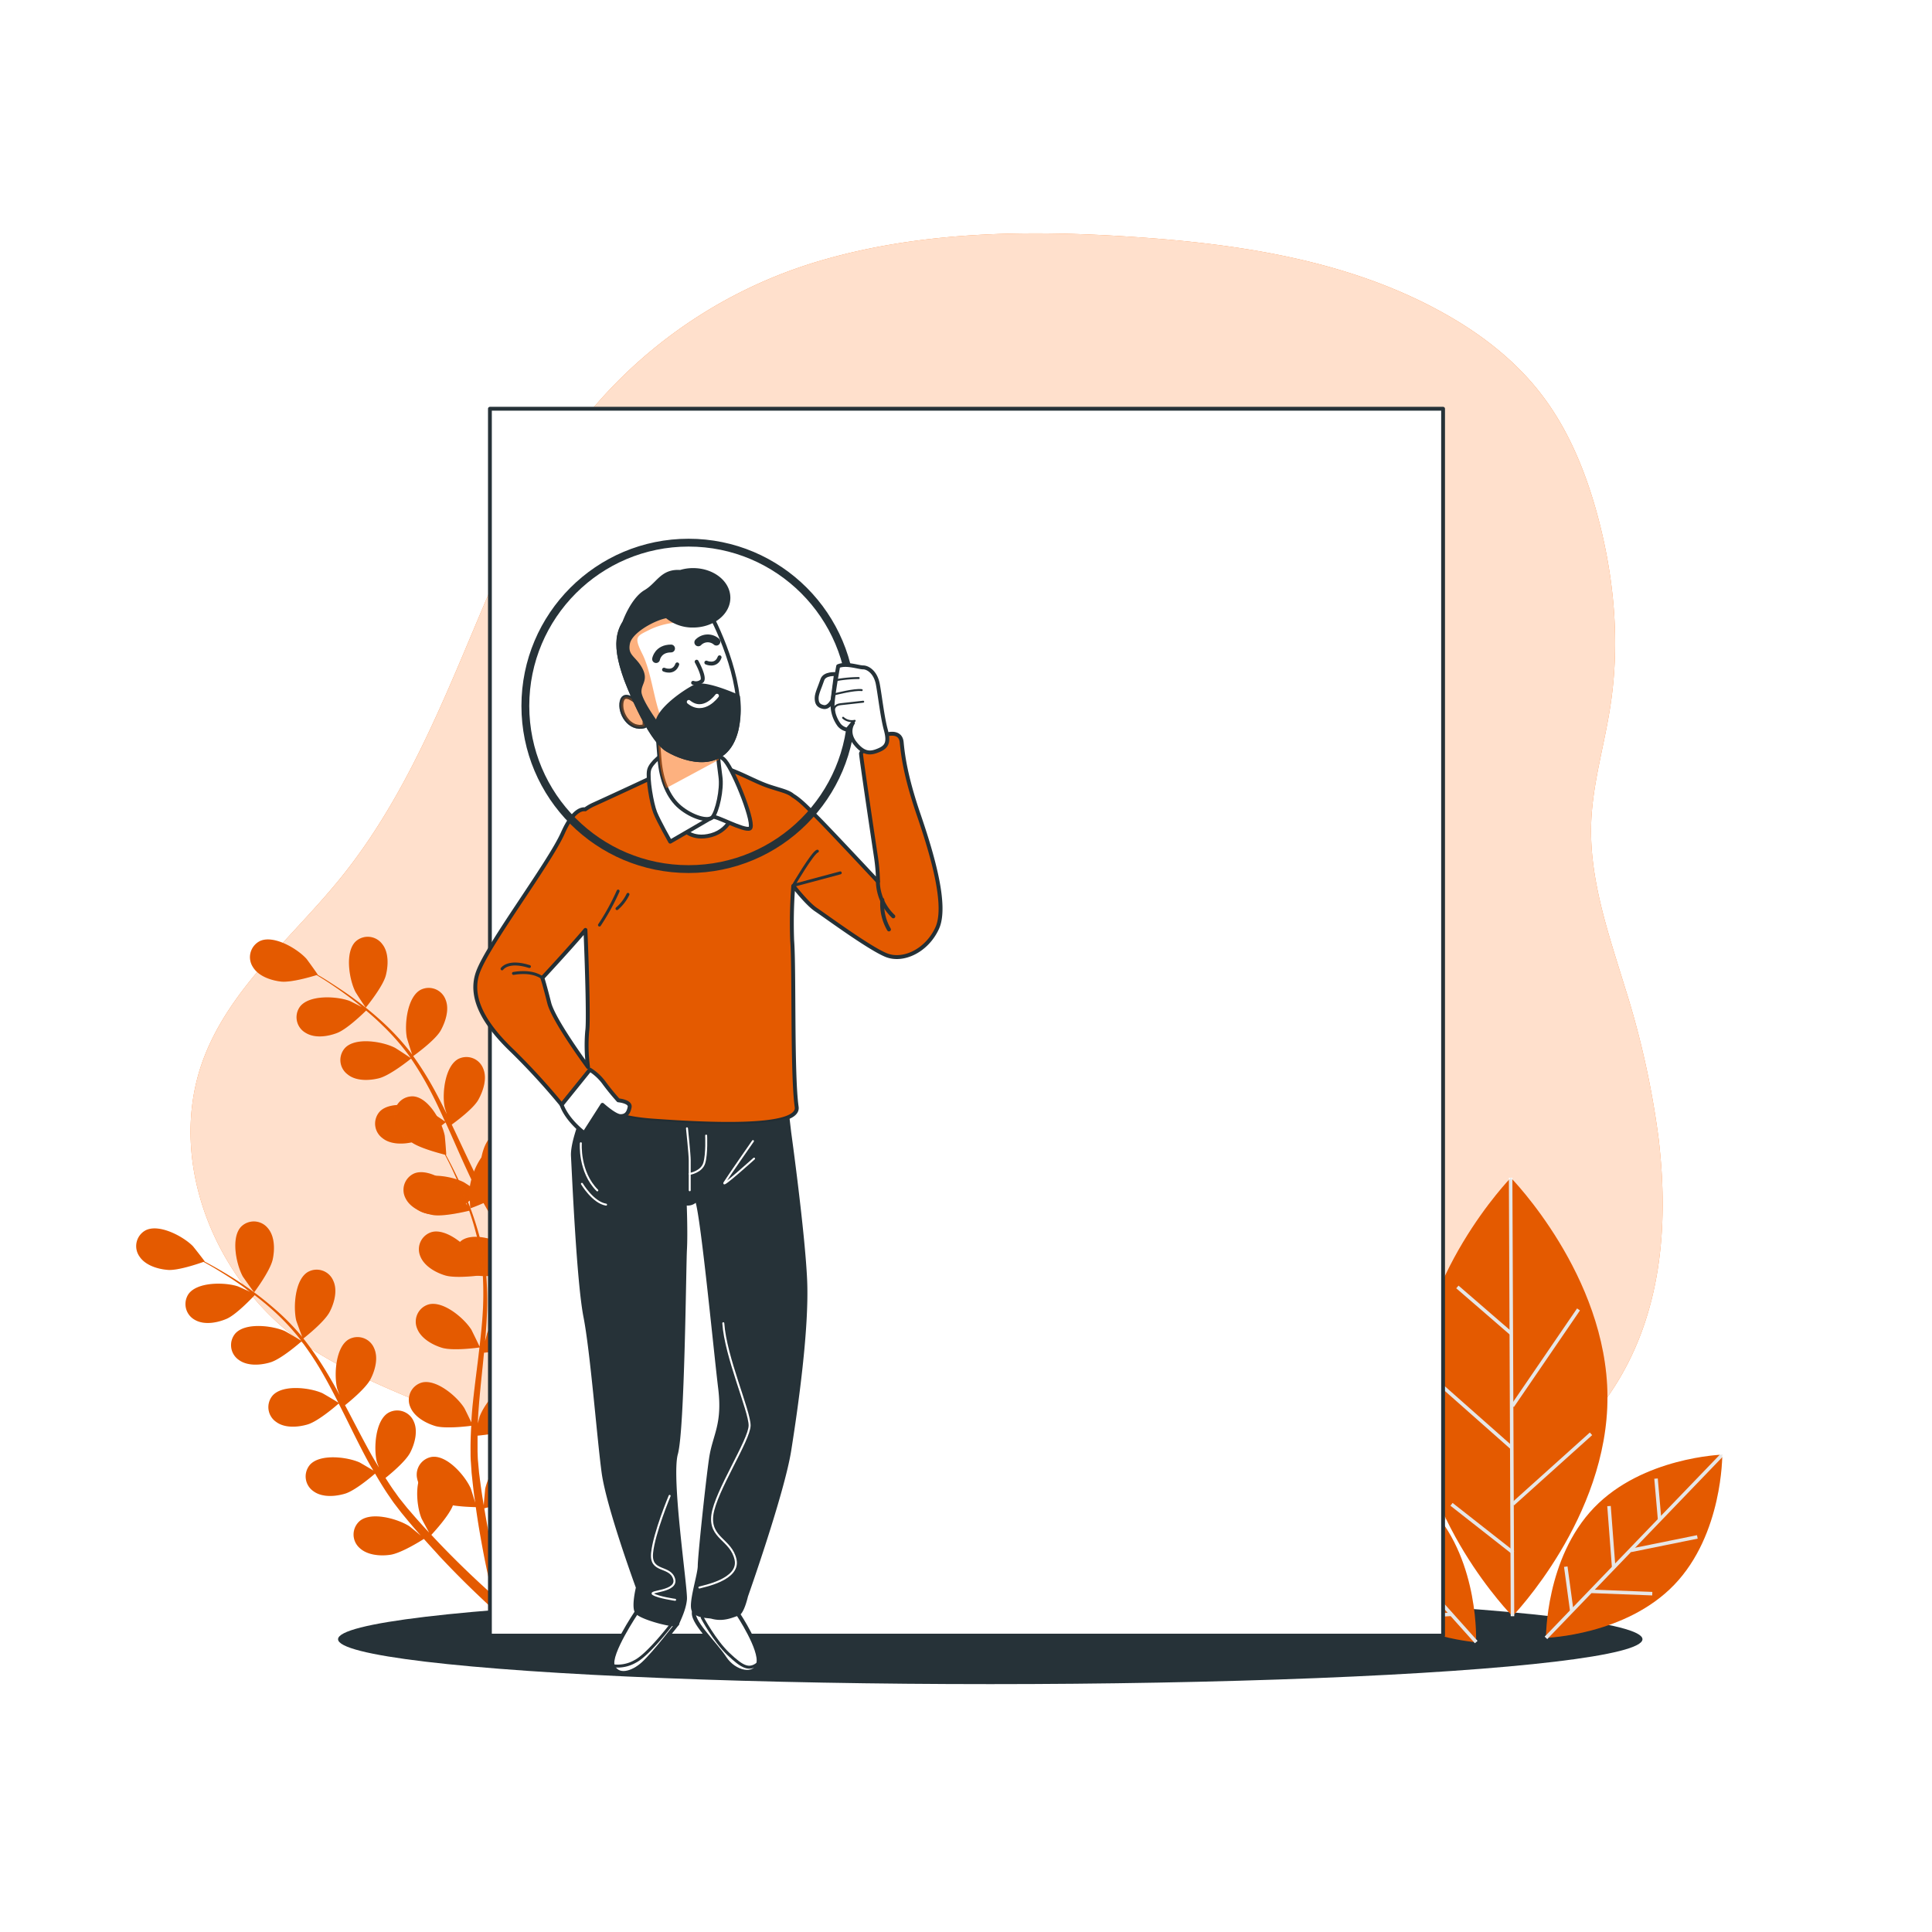 <svg class="animated" id="freepik_stories-resume" xmlns="http://www.w3.org/2000/svg" viewBox="0 0 500 500" version="1.1" xmlns:xlink="http://www.w3.org/1999/xlink" xmlns:svgjs="http://svgjs.com/svgjs"><style>svg#freepik_stories-resume:not(.animated) .animable {opacity: 0;}svg#freepik_stories-resume.animated #freepik--background-simple--inject-4 {animation: 1s 1 forwards cubic-bezier(.36,-0.01,.5,1.38) zoomOut;animation-delay: 0s;}svg#freepik_stories-resume.animated #freepik--Shadow--inject-4 {animation: 1s 1 forwards cubic-bezier(.36,-0.01,.5,1.38) slideUp;animation-delay: 0s;}svg#freepik_stories-resume.animated #freepik--Plants--inject-4 {animation: 1s 1 forwards cubic-bezier(.36,-0.01,.5,1.38) slideLeft;animation-delay: 0s;}svg#freepik_stories-resume.animated #elsjiriynky {animation: 2s 1 forwards cubic-bezier(.36,-0.01,.5,1.38) lightSpeedLeft;animation-delay: 0s;}svg#freepik_stories-resume.animated #elld6s8osns98 {animation: 2s 1 forwards cubic-bezier(.36,-0.01,.5,1.38) lightSpeedLeft;animation-delay: 0.043s;opacity: 0}svg#freepik_stories-resume.animated #el4dygcb9v2ok {animation: 2s 1 forwards cubic-bezier(.36,-0.01,.5,1.38) lightSpeedLeft;animation-delay: 0.085s;opacity: 0}svg#freepik_stories-resume.animated #elbcue6rpmok7 {animation: 2s 1 forwards cubic-bezier(.36,-0.01,.5,1.38) lightSpeedLeft;animation-delay: 0.128s;opacity: 0}svg#freepik_stories-resume.animated #el20rsmh54bie {animation: 2s 1 forwards cubic-bezier(.36,-0.01,.5,1.38) lightSpeedLeft;animation-delay: 0.17s;opacity: 0}svg#freepik_stories-resume.animated #elpl9dm71tv7r {animation: 2s 1 forwards cubic-bezier(.36,-0.01,.5,1.38) lightSpeedLeft;animation-delay: 0.213s;opacity: 0}svg#freepik_stories-resume.animated #el26v07q2fkgx {animation: 2s 1 forwards cubic-bezier(.36,-0.01,.5,1.38) lightSpeedLeft;animation-delay: 0.255s;opacity: 0}svg#freepik_stories-resume.animated #elxk0g1vw3db {animation: 2s 1 forwards cubic-bezier(.36,-0.01,.5,1.38) lightSpeedLeft;animation-delay: 0.298s;opacity: 0}svg#freepik_stories-resume.animated #eltbrch0dj7g {animation: 2s 1 forwards cubic-bezier(.36,-0.01,.5,1.38) lightSpeedLeft;animation-delay: 0.34s;opacity: 0}svg#freepik_stories-resume.animated #ell5xn2mjo6w {animation: 2s 1 forwards cubic-bezier(.36,-0.01,.5,1.38) lightSpeedLeft;animation-delay: 0.383s;opacity: 0}svg#freepik_stories-resume.animated #el3vpgabpcl91 {animation: 2s 1 forwards cubic-bezier(.36,-0.01,.5,1.38) lightSpeedLeft;animation-delay: 0.426s;opacity: 0}svg#freepik_stories-resume.animated #el7bqso0lkqlc {animation: 2s 1 forwards cubic-bezier(.36,-0.01,.5,1.38) lightSpeedLeft;animation-delay: 0.468s;opacity: 0}svg#freepik_stories-resume.animated #el0ymffwijt3n {animation: 2s 1 forwards cubic-bezier(.36,-0.01,.5,1.38) lightSpeedLeft;animation-delay: 0.511s;opacity: 0}svg#freepik_stories-resume.animated #elyo7pi4ce32e {animation: 2s 1 forwards cubic-bezier(.36,-0.01,.5,1.38) lightSpeedLeft;animation-delay: 0.553s;opacity: 0}svg#freepik_stories-resume.animated #elmz5tr19pcei {animation: 2s 1 forwards cubic-bezier(.36,-0.01,.5,1.38) lightSpeedLeft;animation-delay: 0.596s;opacity: 0}svg#freepik_stories-resume.animated #ell0d159imfu8 {animation: 2s 1 forwards cubic-bezier(.36,-0.01,.5,1.38) lightSpeedLeft;animation-delay: 0.638s;opacity: 0}svg#freepik_stories-resume.animated #eli8mdquzualg {animation: 2s 1 forwards cubic-bezier(.36,-0.01,.5,1.38) lightSpeedLeft;animation-delay: 0.681s;opacity: 0}svg#freepik_stories-resume.animated #elyyueh1o2ho {animation: 2s 1 forwards cubic-bezier(.36,-0.01,.5,1.38) lightSpeedLeft;animation-delay: 0.723s;opacity: 0}svg#freepik_stories-resume.animated #el2zwasu590mu {animation: 2s 1 forwards cubic-bezier(.36,-0.01,.5,1.38) lightSpeedLeft;animation-delay: 0.766s;opacity: 0}svg#freepik_stories-resume.animated #elvdtmj81w7wj {animation: 2s 1 forwards cubic-bezier(.36,-0.01,.5,1.38) lightSpeedLeft;animation-delay: 0.809s;opacity: 0}svg#freepik_stories-resume.animated #el94jkjslasl {animation: 2s 1 forwards cubic-bezier(.36,-0.01,.5,1.38) lightSpeedLeft;animation-delay: 0.851s;opacity: 0}svg#freepik_stories-resume.animated #ely5yacavl61h {animation: 2s 1 forwards cubic-bezier(.36,-0.01,.5,1.38) lightSpeedLeft;animation-delay: 0.894s;opacity: 0}svg#freepik_stories-resume.animated #el3t83pud7ljs {animation: 2s 1 forwards cubic-bezier(.36,-0.01,.5,1.38) lightSpeedLeft;animation-delay: 0.936s;opacity: 0}svg#freepik_stories-resume.animated #elh96txbvh0ub {animation: 2s 1 forwards cubic-bezier(.36,-0.01,.5,1.38) lightSpeedLeft;animation-delay: 0.979s;opacity: 0}svg#freepik_stories-resume.animated #el9bw3lz76a3c {animation: 2s 1 forwards cubic-bezier(.36,-0.01,.5,1.38) lightSpeedLeft;animation-delay: 1.021s;opacity: 0}svg#freepik_stories-resume.animated #ele6htvl8igxa {animation: 2s 1 forwards cubic-bezier(.36,-0.01,.5,1.38) lightSpeedLeft;animation-delay: 1.064s;opacity: 0}svg#freepik_stories-resume.animated #elpd0chixenpq {animation: 2s 1 forwards cubic-bezier(.36,-0.01,.5,1.38) lightSpeedLeft;animation-delay: 1.106s;opacity: 0}svg#freepik_stories-resume.animated #elztwujczh5 {animation: 2s 1 forwards cubic-bezier(.36,-0.01,.5,1.38) lightSpeedLeft;animation-delay: 1.149s;opacity: 0}svg#freepik_stories-resume.animated #elvv8f2pyas7n {animation: 2s 1 forwards cubic-bezier(.36,-0.01,.5,1.38) lightSpeedLeft;animation-delay: 1.191s;opacity: 0}svg#freepik_stories-resume.animated #el65v8r536c9e {animation: 2s 1 forwards cubic-bezier(.36,-0.01,.5,1.38) lightSpeedLeft;animation-delay: 1.234s;opacity: 0}svg#freepik_stories-resume.animated #el20dgcgoz57t {animation: 2s 1 forwards cubic-bezier(.36,-0.01,.5,1.38) lightSpeedLeft;animation-delay: 1.277s;opacity: 0}svg#freepik_stories-resume.animated #el9u2nmv07df9 {animation: 2s 1 forwards cubic-bezier(.36,-0.01,.5,1.38) lightSpeedLeft;animation-delay: 1.319s;opacity: 0}svg#freepik_stories-resume.animated #elz41sfpnq6mr {animation: 2s 1 forwards cubic-bezier(.36,-0.01,.5,1.38) lightSpeedLeft;animation-delay: 1.362s;opacity: 0}svg#freepik_stories-resume.animated #elaj54e8v1wjb {animation: 2s 1 forwards cubic-bezier(.36,-0.01,.5,1.38) lightSpeedLeft;animation-delay: 1.404s;opacity: 0}svg#freepik_stories-resume.animated #el3a9y7s3k09r {animation: 2s 1 forwards cubic-bezier(.36,-0.01,.5,1.38) lightSpeedLeft;animation-delay: 1.447s;opacity: 0}svg#freepik_stories-resume.animated #el885g69fgom9 {animation: 2s 1 forwards cubic-bezier(.36,-0.01,.5,1.38) lightSpeedLeft;animation-delay: 1.489s;opacity: 0}svg#freepik_stories-resume.animated #elupqna9e6edm {animation: 2s 1 forwards cubic-bezier(.36,-0.01,.5,1.38) lightSpeedLeft;animation-delay: 1.532s;opacity: 0}svg#freepik_stories-resume.animated #elpnj37uhd90b {animation: 2s 1 forwards cubic-bezier(.36,-0.01,.5,1.38) lightSpeedLeft;animation-delay: 1.574s;opacity: 0}svg#freepik_stories-resume.animated #el6qa9t3oa6cs {animation: 2s 1 forwards cubic-bezier(.36,-0.01,.5,1.38) lightSpeedLeft;animation-delay: 1.617s;opacity: 0}svg#freepik_stories-resume.animated #eldi8ic9g13r {animation: 2s 1 forwards cubic-bezier(.36,-0.01,.5,1.38) lightSpeedLeft;animation-delay: 1.66s;opacity: 0}svg#freepik_stories-resume.animated #eluvqi67a803 {animation: 2s 1 forwards cubic-bezier(.36,-0.01,.5,1.38) lightSpeedLeft;animation-delay: 1.702s;opacity: 0}svg#freepik_stories-resume.animated #elfutdc4758xt {animation: 2s 1 forwards cubic-bezier(.36,-0.01,.5,1.38) lightSpeedLeft;animation-delay: 1.745s;opacity: 0}svg#freepik_stories-resume.animated #el2lbprefbhip {animation: 2s 1 forwards cubic-bezier(.36,-0.01,.5,1.38) lightSpeedLeft;animation-delay: 1.787s;opacity: 0}svg#freepik_stories-resume.animated #elhbmjsiubwf4 {animation: 2s 1 forwards cubic-bezier(.36,-0.01,.5,1.38) lightSpeedLeft;animation-delay: 1.83s;opacity: 0}svg#freepik_stories-resume.animated #el8pp1lqvg8d {animation: 2s 1 forwards cubic-bezier(.36,-0.01,.5,1.38) lightSpeedLeft;animation-delay: 1.872s;opacity: 0}svg#freepik_stories-resume.animated #el03yeu4zlafvi {animation: 2s 1 forwards cubic-bezier(.36,-0.01,.5,1.38) lightSpeedLeft;animation-delay: 1.915s;opacity: 0}svg#freepik_stories-resume.animated #ellk6b3388cl {animation: 2s 1 forwards cubic-bezier(.36,-0.01,.5,1.38) lightSpeedLeft;animation-delay: 1.957s;opacity: 0}svg#freepik_stories-resume.animated #freepik--Resume--inject-4 {animation: 2s 1 forwards cubic-bezier(.36,-0.01,.5,1.38) lightSpeedLeft;animation-delay: 0s;}svg#freepik_stories-resume.animated #freepik--Character--inject-4 {animation: 2s 1 forwards cubic-bezier(.36,-0.01,.5,1.38) slideUp,1.5s Infinite  linear floating;animation-delay: 0s,2s;}            @keyframes zoomOut {                0% {                    opacity: 0;                    transform: scale(1.5);                }                100% {                    opacity: 1;                    transform: scale(1);                }            }                    @keyframes slideUp {                0% {                    opacity: 0;                    transform: translateY(30px);                }                100% {                    opacity: 1;                    transform: inherit;                }            }                    @keyframes slideLeft {                0% {                    opacity: 0;                    transform: translateX(-30px);                }                100% {                    opacity: 1;                    transform: translateX(0);                }            }                    @keyframes lightSpeedLeft {              from {                transform: translate3d(-50%, 0, 0) skewX(20deg);                opacity: 0;              }              60% {                transform: skewX(-10deg);                opacity: 1;              }              80% {                transform: skewX(2deg);              }              to {                opacity: 1;                transform: translate3d(0, 0, 0);              }            }                    @keyframes floating {                0% {                    opacity: 1;                    transform: translateY(0px);                }                50% {                    transform: translateY(-10px);                }                100% {                    opacity: 1;                    transform: translateY(0px);                }            }        </style><g id="freepik--background-simple--inject-4" class="animable" style="transform-origin: 239.802px 238.812px;"><path d="M429.22,294.44a225.14,225.14,0,0,0-8.65-38.79c-4.29-14-9.29-28.11-8.77-42.71.37-10.29,3.48-20.27,5-30.46,2.49-16.29.95-33.06-3.34-49-3.09-11.45-7.67-22.67-15-32-6.56-8.35-15.14-15-24.38-20.18-24.42-13.81-53-18.16-81-20-26.88-1.8-54.31-1.47-80.18,6a122.38,122.38,0,0,0-75.14,61.84c-16.63,32.56-26.25,69.15-49.55,98-12.3,15.23-28.34,28.18-35.38,46.44-10.07,26.11,2.44,57.57,25.26,73.77,14.39,10.22,31.82,15.1,47.46,23.29,14.43,7.55,27.25,17.87,41.46,25.83C219.21,425.7,284,420,341.63,404.24c28.82-7.85,59-19.48,75.54-44.36C429.85,340.77,432,317.62,429.22,294.44Z" style="fill: #FD6400; transform-origin: 239.802px 238.812px;" id="elp8oejsqas6c" class="animable"></path><g id="el2rq2klzycx7"><path d="M429.22,294.44a225.14,225.14,0,0,0-8.65-38.79c-4.29-14-9.29-28.11-8.77-42.71.37-10.29,3.48-20.27,5-30.46,2.49-16.29.95-33.06-3.34-49-3.09-11.45-7.67-22.67-15-32-6.56-8.35-15.14-15-24.38-20.18-24.42-13.81-53-18.16-81-20-26.88-1.8-54.31-1.47-80.18,6a122.38,122.38,0,0,0-75.14,61.84c-16.63,32.56-26.25,69.15-49.55,98-12.3,15.23-28.34,28.18-35.38,46.44-10.07,26.11,2.44,57.57,25.26,73.77,14.39,10.22,31.82,15.1,47.46,23.29,14.43,7.55,27.25,17.87,41.46,25.83C219.21,425.7,284,420,341.63,404.24c28.82-7.85,59-19.48,75.54-44.36C429.85,340.77,432,317.62,429.22,294.44Z" style="fill: rgb(255, 255, 255); opacity: 0.8; transform-origin: 239.802px 238.812px;" class="animable" id="elm2fzzfvcs4"></path></g></g><g id="freepik--Shadow--inject-4" class="animable" style="transform-origin: 256.28px 424.23px;"><ellipse cx="256.28" cy="424.23" rx="168.79" ry="11.62" style="fill: rgb(38, 50, 56); transform-origin: 256.28px 424.23px;" id="elgo36c02shdl" class="animable"></ellipse></g><g id="freepik--Plants--inject-4" class="animable" style="transform-origin: 240.483px 317.525px;"><path d="M154.88,336.69c-.7-3.38-1.63-8.23-2.48-14.09-.25-1.69-.49-3.48-.71-5.33.76-.14,6.8-1.32,9.15-3,2.14-1.51,4.44-4,4.53-6.8a4.64,4.64,0,0,0-4.83-5c-3.92.27-7.54,6.35-8.39,9.76-.05.22-.4,2.86-.55,4.22-.13-1.12-.26-2.23-.38-3.39-.18-1.68-.32-3.45-.46-5.17,0-.9-.09-1.8-.13-2.71s0-1.8,0-2.72c0-1.34.1-2.73.17-4.11,1.72-.08,6.75-.41,9-1.55s5-3.31,5.51-6a4.66,4.66,0,0,0-4-5.63c-3.91-.32-8.42,5.14-9.76,8.38-.05.1-.26.82-.51,1.67.12-1.35.23-2.7.4-4.06.46-3.85,1.06-7.77,1.64-11.7.12-.82.23-1.63.35-2.45,1.44-.07,6.9-.37,9.27-1.56s5-3.32,5.51-6a4.65,4.65,0,0,0-4-5.63c-3.92-.32-8.42,5.14-9.77,8.38,0,.11-.3,1-.58,1.92.29-2.13.54-4.27.73-6.39a81.19,81.19,0,0,0,.31-11c.51,0,6.91-.25,9.55-1.57,2.35-1.17,5-3.31,5.51-6a4.64,4.64,0,0,0-4-5.62c-3.92-.33-8.42,5.14-9.77,8.37-.1.23-1,3.33-1.27,4.44a.57.57,0,0,1,0-.13,61,61,0,0,0-1.64-10.65,83.36,83.36,0,0,0-2.8-9.22c-1-2.8-2.09-5.31-3.07-7.52-.54-1.2-1.06-2.28-1.55-3.28l.08,0c.07,0-.12-4.75-.16-5-.54-3.46-3.61-9.84-7.49-10.46a4.64,4.64,0,0,0-5.25,4.5c-.16,2.77,1.91,5.48,3.9,7.18s7.37,3.36,8.69,3.74c.49,1.06,1,2.19,1.55,3.45.93,2.23,2,4.75,2.89,7.57.25.75.49,1.57.74,2.35-.69-1.24-1.66-2.93-1.78-3.08-2.07-2.83-7.74-7.08-11.46-5.84a4.64,4.64,0,0,0-2.59,6.41c1.13,2.53,4.22,4,6.78,4.57s8.26-.44,9.48-.68c.52,1.75,1,3.56,1.42,5.48A59.71,59.71,0,0,1,154,256.23c0,.21,0,.42,0,.63-.24-.68-1.8-4.27-1.93-4.51-1.75-3-6.92-7.89-10.76-7.07a4.65,4.65,0,0,0-3.28,6.1c.85,2.63,3.77,4.42,6.24,5.28,2.85,1,9.48.36,9.72.34a81.27,81.27,0,0,1-.53,10.6c-.29,2.61-.69,5.24-1.12,7.87-.33-.87-1.77-4.21-1.91-4.44-1.74-3-6.91-7.88-10.75-7.06a4.65,4.65,0,0,0-3.28,6.09c.85,2.64,3.76,4.42,6.24,5.29,2.78,1,9.13.39,9.67.34-.2,1.19-.39,2.39-.59,3.59-.67,3.9-1.35,7.82-1.9,11.7-.2,1.35-.34,2.68-.48,4-.53-1.29-1.54-3.61-1.65-3.8-1.75-3-6.92-7.89-10.76-7.06a4.65,4.65,0,0,0-3.28,6.09c.85,2.64,3.76,4.42,6.24,5.29s7.83.49,9.34.37c-.23,2.22-.4,4.43-.47,6.61,0,.94-.09,1.91,0,2.81s0,1.82.06,2.71c.12,1.85.21,3.57.36,5.29.07.87.15,1.69.23,2.53-.34-1.38-.92-3.57-1-3.76-1.27-3.27-5.64-8.84-9.57-8.61a4.66,4.66,0,0,0-4.16,5.53c.44,2.73,3,4.94,5.36,6.17,2.56,1.35,8.71,1.75,9.46,1.8.2,2.06.42,4.07.65,5.94.74,5.94,1.57,10.85,2.2,14.29s1.08,5.39,1.08,5.39v0a1.38,1.38,0,1,0,2.67-.66S155.58,340.08,154.88,336.69Z" style="fill: #FD6400; transform-origin: 151.551px 276.891px;" id="elxgz6npaoz6" class="animable"></path><path d="M151.52,239.53s6.6-2,8.89-4.07c2-1.74,4-4.51,3.71-7.28a4.64,4.64,0,0,0-5.36-4.36c-3.86.72-6.77,7.18-7.21,10.66C151.51,234.78,151.45,239.55,151.52,239.53Z" style="fill: #FD6400; transform-origin: 157.818px 231.647px;" id="elpt1ng6jr13p" class="animable"></path><path d="M155,343.69a1.38,1.38,0,1,1-1.86,2h0s-1.46-1.4-3.87-3.91-5.83-6.16-9.72-10.7c-1.23-1.44-2.51-3-3.82-4.6-.65.37-6,3.43-8.88,3.71-2.61.25-6-.15-7.88-2.19a4.65,4.65,0,0,1,.42-6.9c3.15-2.36,9.87-.12,12.73,1.91.17.12,1.86,1.62,2.9,2.58-.53-.66-1-1.29-1.59-2-1.07-1.35-2.1-2.73-3.21-4.22l-1.55-2.22c-.54-.73-1-1.57-1.52-2.36-1.15-1.86-2.22-3.8-3.25-5.78-1.19.93-5.45,4.19-8,4.84s-6,.76-8.12-1a4.65,4.65,0,0,1-.63-6.89c2.76-2.8,9.74-1.61,12.87,0,.2.1,2.32,1.48,3.47,2.26-.61-1.2-1.23-2.39-1.81-3.62-1.68-3.54-3.27-7.18-4.87-10.81-.49-1.11-1-2.21-1.49-3.32-.42.34-5.4,4.33-8.25,5.05-2.54.65-6,.76-8.12-1a4.65,4.65,0,0,1-.63-6.89c2.75-2.8,9.73-1.61,12.87,0,.24.12,3.29,2.11,4,2.65-1.1-2.43-2.21-4.84-3.41-7.18a82.62,82.62,0,0,0-5.4-9.14c-.2.16-5.37,4.35-8.3,5.09-2.54.64-6,.76-8.12-1a4.64,4.64,0,0,1-.62-6.89c2.75-2.8,9.73-1.61,12.86,0,.25.12,3.53,2.26,4.1,2.69-.12-.17-.22-.35-.34-.52a60.54,60.54,0,0,0-7-8c-1.4-1.38-2.81-2.62-4.21-3.8-.89.88-5,4.85-7.53,5.81s-5.83,1.41-8.18-.08a4.64,4.64,0,0,1-1.38-6.77c2.43-3.09,9.5-2.68,12.79-1.46.18.07,1.92.94,3.18,1.59-.64-.52-1.29-1.07-1.91-1.55-2.34-1.84-4.59-3.38-6.59-4.72-1.15-.75-2.2-1.41-3.19-2-1.32.41-6.65,2-9.31,1.67s-5.83-1.44-7.23-3.84a4.66,4.66,0,0,1,1.9-6.65c3.58-1.62,9.66,2,12,4.6.2.23,3,4.1,2.92,4.12l-.08,0c1,.56,2,1.18,3.1,1.88,2,1.3,4.33,2.79,6.72,4.58a85.54,85.54,0,0,1,7.42,6.14,62.31,62.31,0,0,1,7.24,8,.41.41,0,0,0,.07.11c-.38-1.08-1.34-4.16-1.39-4.4-.66-3.44.09-10.49,3.53-12.38a4.65,4.65,0,0,1,6.46,2.47c1.08,2.56,0,5.81-1.26,8.08-1.48,2.56-6.69,6.29-7.1,6.58a83.54,83.54,0,0,1,5.79,9.32c1,1.88,2,3.8,2.92,5.74-.3-.95-.56-1.8-.58-1.92-.66-3.44.08-10.49,3.53-12.38a4.65,4.65,0,0,1,6.46,2.48c1.08,2.55,0,5.8-1.26,8.07s-5.71,5.57-6.88,6.42c.35.75.71,1.49,1.06,2.24,1.69,3.59,3.35,7.19,5.09,10.67.61,1.22,1.26,2.4,1.9,3.59-.26-.84-.47-1.55-.5-1.67-.66-3.44.09-10.48,3.53-12.37a4.65,4.65,0,0,1,6.46,2.47c1.08,2.55.05,5.81-1.26,8.08s-5.28,5.24-6.67,6.26c.7,1.19,1.39,2.39,2.12,3.52.52.76,1,1.53,1.52,2.26l1.6,2.19c1.07,1.35,2.16,2.76,3.24,4.05.74.91,1.46,1.76,2.19,2.62-.63-1.21-1.8-3.61-1.87-3.82-1.18-3.31-1.51-10.38,1.61-12.77a4.65,4.65,0,0,1,6.76,1.46c1.45,2.36.92,5.74,0,8.18-1,2.69-5.43,7-6,7.54,1.21,1.42,2.39,2.78,3.54,4.06,3.94,4.41,7.39,7.94,9.84,10.38S155,343.69,155,343.69ZM94.67,260.76s4.39-5.33,5.17-8.3c.66-2.53.8-6-.91-8.12a4.65,4.65,0,0,0-6.89-.68c-2.82,2.73-1.68,9.72-.13,12.87C92,256.8,94.62,260.81,94.67,260.76Z" style="fill: #FD6400; transform-origin: 110.145px 294.323px;" id="eldyotfvwke2w" class="animable"></path><g id="elk9o68h0rqu9"><path d="M155,343.69a1.38,1.38,0,1,1-1.86,2h0s-1.46-1.4-3.87-3.91-5.83-6.16-9.72-10.7c-1.23-1.44-2.51-3-3.82-4.6-.65.37-6,3.43-8.88,3.71-2.61.25-6-.15-7.88-2.19a4.65,4.65,0,0,1,.42-6.9c3.15-2.36,9.87-.12,12.73,1.91.17.12,1.86,1.62,2.9,2.58-.53-.66-1-1.29-1.59-2-1.07-1.35-2.1-2.73-3.21-4.22l-1.55-2.22c-.54-.73-1-1.57-1.52-2.36-1.15-1.86-2.22-3.8-3.25-5.78-1.19.93-5.45,4.19-8,4.84s-6,.76-8.12-1a4.65,4.65,0,0,1-.63-6.89c2.76-2.8,9.74-1.61,12.87,0,.2.1,2.32,1.48,3.47,2.26-.61-1.2-1.23-2.39-1.81-3.62-1.68-3.54-3.27-7.18-4.87-10.81-.49-1.11-1-2.21-1.49-3.32-.42.34-5.4,4.33-8.25,5.05-2.54.65-6,.76-8.12-1a4.65,4.65,0,0,1-.63-6.89c2.75-2.8,9.73-1.61,12.87,0,.24.12,3.29,2.11,4,2.65-1.1-2.43-2.21-4.84-3.41-7.18a82.62,82.62,0,0,0-5.4-9.14c-.2.16-5.37,4.35-8.3,5.09-2.54.64-6,.76-8.12-1a4.64,4.64,0,0,1-.62-6.89c2.75-2.8,9.73-1.61,12.86,0,.25.12,3.53,2.26,4.1,2.69-.12-.17-.22-.35-.34-.52a60.54,60.54,0,0,0-7-8c-1.4-1.38-2.81-2.62-4.21-3.8-.89.88-5,4.85-7.53,5.81s-5.83,1.41-8.18-.08a4.64,4.64,0,0,1-1.38-6.77c2.43-3.09,9.5-2.68,12.79-1.46.18.07,1.92.94,3.18,1.59-.64-.52-1.29-1.07-1.91-1.55-2.34-1.84-4.59-3.38-6.59-4.72-1.15-.75-2.2-1.41-3.19-2-1.32.41-6.65,2-9.31,1.67s-5.83-1.44-7.23-3.84a4.66,4.66,0,0,1,1.9-6.65c3.58-1.62,9.66,2,12,4.6.2.23,3,4.1,2.92,4.12l-.08,0c1,.56,2,1.18,3.1,1.88,2,1.3,4.33,2.79,6.72,4.58a85.54,85.54,0,0,1,7.42,6.14,62.31,62.31,0,0,1,7.24,8,.41.41,0,0,0,.07.11c-.38-1.08-1.34-4.16-1.39-4.4-.66-3.44.09-10.49,3.53-12.38a4.65,4.65,0,0,1,6.46,2.47c1.08,2.56,0,5.81-1.26,8.08-1.48,2.56-6.69,6.29-7.1,6.58a83.54,83.54,0,0,1,5.79,9.32c1,1.88,2,3.8,2.92,5.74-.3-.95-.56-1.8-.58-1.92-.66-3.44.08-10.49,3.53-12.38a4.65,4.65,0,0,1,6.46,2.48c1.08,2.55,0,5.8-1.26,8.07s-5.71,5.57-6.88,6.42c.35.75.71,1.49,1.06,2.24,1.69,3.59,3.35,7.19,5.09,10.67.61,1.22,1.26,2.4,1.9,3.59-.26-.84-.47-1.55-.5-1.67-.66-3.44.09-10.48,3.53-12.37a4.65,4.65,0,0,1,6.46,2.47c1.08,2.55.05,5.81-1.26,8.08s-5.28,5.24-6.67,6.26c.7,1.19,1.39,2.39,2.12,3.52.52.76,1,1.53,1.52,2.26l1.6,2.19c1.07,1.35,2.16,2.76,3.24,4.05.74.91,1.46,1.76,2.19,2.62-.63-1.21-1.8-3.61-1.87-3.82-1.18-3.31-1.51-10.38,1.61-12.77a4.65,4.65,0,0,1,6.76,1.46c1.45,2.36.92,5.74,0,8.18-1,2.69-5.43,7-6,7.54,1.21,1.42,2.39,2.78,3.54,4.06,3.94,4.41,7.39,7.94,9.84,10.38S155,343.69,155,343.69ZM94.67,260.76s4.39-5.33,5.17-8.3c.66-2.53.8-6-.91-8.12a4.65,4.65,0,0,0-6.89-.68c-2.82,2.73-1.68,9.72-.13,12.87C92,256.8,94.62,260.81,94.67,260.76Z" style="opacity: 0.1; transform-origin: 110.145px 294.323px;" class="animable" id="eld2s0lomyiyn"></path></g><path d="M129.37,409.64c-.85-3.35-2-8.15-3.1-14-.32-1.67-.64-3.46-.94-5.29.74-.18,6.73-1.62,9-3.39,2.07-1.61,4.26-4.23,4.23-7a4.64,4.64,0,0,0-5-4.73c-3.91.44-7.26,6.68-8,10.12,0,.22-.28,2.88-.36,4.24-.19-1.11-.37-2.21-.54-3.37-.25-1.66-.47-3.43-.69-5.14l-.24-2.7c-.11-.92-.09-1.81-.14-2.72,0-1.34,0-2.73,0-4.11,1.71-.16,6.72-.71,8.94-1.95s4.85-3.53,5.23-6.27a4.64,4.64,0,0,0-4.27-5.44c-3.92-.16-8.18,5.5-9.39,8.8,0,.1-.22.82-.42,1.68,0-1.35.11-2.69.21-4.06.3-3.88.72-7.81,1.13-11.76.08-.83.15-1.65.24-2.47,1.44-.13,6.87-.68,9.19-2s4.85-3.53,5.24-6.28a4.65,4.65,0,0,0-4.27-5.44c-3.92-.15-8.19,5.51-9.39,8.8,0,.12-.26,1-.49,1.95.19-2.15.35-4.29.45-6.42a81.67,81.67,0,0,0-.18-11c.51,0,6.89-.56,9.48-2,2.28-1.27,4.85-3.53,5.23-6.28a4.64,4.64,0,0,0-4.27-5.44c-3.92-.15-8.18,5.51-9.39,8.8-.08.23-.84,3.36-1.07,4.49,0,0,0-.09,0-.13a60.31,60.31,0,0,0-2.1-10.57,83.86,83.86,0,0,0-3.21-9.08c-1.12-2.76-2.32-5.22-3.4-7.39-.59-1.17-1.15-2.22-1.69-3.21l.08,0c.07,0-.32-4.73-.38-5-.69-3.44-4-9.68-8-10.13a4.64,4.64,0,0,0-5,4.73c0,2.77,2.15,5.39,4.22,7s7.5,3,8.84,3.36c.54,1,1.1,2.14,1.7,3.37,1,2.19,2.16,4.66,3.22,7.44.29.74.56,1.54.84,2.32-.74-1.21-1.79-2.86-1.91-3-2.19-2.73-8-6.72-11.71-5.32a4.65,4.65,0,0,0-2.3,6.52c1.24,2.48,4.39,3.79,7,4.27s8.23-.81,9.44-1.11c.6,1.73,1.17,3.52,1.66,5.42a58.86,58.86,0,0,1,1.85,10.48c0,.2,0,.42,0,.62-.26-.66-2-4.19-2.12-4.42-1.88-3-7.26-7.57-11.06-6.58a4.64,4.64,0,0,0-3,6.23c1,2.6,4,4.26,6.46,5,2.89.87,9.48-.06,9.73-.09a83.67,83.67,0,0,1-.07,10.61c-.18,2.62-.46,5.26-.77,7.91-.36-.85-2-4.13-2.1-4.35-1.88-3-7.26-7.57-11.06-6.58a4.64,4.64,0,0,0-3,6.23c1,2.6,4,4.25,6.46,5,2.82.84,9.14,0,9.68-.09-.15,1.2-.28,2.41-.43,3.61-.49,3.93-1,7.88-1.39,11.78-.13,1.35-.21,2.69-.3,4-.59-1.26-1.7-3.54-1.82-3.72-1.88-3-7.25-7.57-11-6.58a4.65,4.65,0,0,0-3,6.23c1,2.6,4,4.25,6.46,5s7.85.15,9.35-.05c-.13,2.23-.21,4.45-.18,6.63,0,.95,0,1.91.09,2.81l.18,2.71c.2,1.84.37,3.55.59,5.27.11.86.23,1.67.35,2.51-.41-1.36-1.08-3.52-1.16-3.71-1.42-3.21-6-8.58-9.94-8.18a4.65,4.65,0,0,0-3.91,5.7c.56,2.72,3.26,4.81,5.63,5.93,2.61,1.24,8.77,1.37,9.53,1.38.29,2.06.59,4.05.91,5.92,1,5.89,2,10.77,2.82,14.17s1.32,5.34,1.32,5.34v0a1.38,1.38,0,0,0,2.64-.78S130.22,413,129.37,409.64Z" style="fill: #FD6400; transform-origin: 121.34px 350.05px;" id="el54r2mieoqdi" class="animable"></path><path d="M121.72,312.72s6.51-2.3,8.7-4.45c1.87-1.84,3.75-4.69,3.4-7.44a4.65,4.65,0,0,0-5.56-4.12c-3.82.89-6.44,7.47-6.73,11C121.5,308,121.65,312.75,121.72,312.72Z" style="fill: #FD6400; transform-origin: 127.694px 304.668px;" id="elb3j6syt3d5f" class="animable"></path><path d="M125.62,411.05c-2.55-2.32-6.15-5.7-10.29-9.94-1.19-1.22-2.44-2.53-3.7-3.89.52-.56,4.71-5.07,5.64-7.8.84-2.48,1.22-5.87-.34-8.17a4.64,4.64,0,0,0-6.81-1.16c-3,2.52-2.37,9.58-1.05,12.82.08.21,1.36,2.56,2,3.74-.77-.82-1.53-1.64-2.31-2.52-1.13-1.24-2.28-2.6-3.41-3.9l-1.7-2.12c-.59-.71-1.06-1.46-1.61-2.19-.78-1.09-1.53-2.26-2.28-3.43,1.34-1.07,5.22-4.3,6.39-6.55s2.1-5.62.9-8.12a4.64,4.64,0,0,0-6.56-2.18c-3.36,2-3.79,9.1-3,12.51,0,.12.28.82.58,1.65-.7-1.16-1.4-2.31-2.07-3.51-1.89-3.4-3.71-6.91-5.55-10.43-.38-.73-.77-1.46-1.16-2.19,1.13-.9,5.36-4.36,6.59-6.72s2.09-5.62.9-8.12a4.64,4.64,0,0,0-6.56-2.18c-3.36,2-3.79,9.1-3,12.51,0,.13.33,1,.67,1.9-1-1.9-2.08-3.77-3.17-5.61a83.4,83.4,0,0,0-6.21-9.05c.41-.32,5.45-4.27,6.81-6.89,1.21-2.32,2.1-5.62.9-8.12a4.64,4.64,0,0,0-6.56-2.19c-3.36,2-3.79,9.11-3,12.52.06.24,1.16,3.27,1.58,4.34l-.07-.11a61.72,61.72,0,0,0-7.59-7.65A83.93,83.93,0,0,0,63,332.49c-2.46-1.68-4.82-3.07-6.91-4.28-1.14-.65-2.2-1.22-3.18-1.74l.07,0c.07,0-2.88-3.77-3.1-4-2.47-2.49-8.7-5.84-12.2-4.06a4.64,4.64,0,0,0-1.61,6.72c1.5,2.34,4.77,3.32,7.39,3.52s7.93-1.62,9.22-2.08c1,.56,2.1,1.17,3.28,1.88,2.06,1.25,4.38,2.69,6.79,4.42.65.46,1.32,1,2,1.47-1.28-.6-3.07-1.39-3.25-1.45-3.34-1.07-10.42-1.18-12.71,2a4.66,4.66,0,0,0,1.68,6.71c2.41,1.37,5.76.74,8.17-.29s6.42-5.22,7.27-6.13c1.45,1.11,2.91,2.29,4.37,3.6a59.45,59.45,0,0,1,7.32,7.72c.13.16.24.34.37.51-.59-.41-4-2.4-4.22-2.51-3.2-1.43-10.23-2.32-12.85.61a4.65,4.65,0,0,0,.93,6.85c2.24,1.63,5.65,1.37,8.15.61,2.89-.87,7.88-5.28,8.07-5.44a81.46,81.46,0,0,1,5.8,8.89c1.3,2.28,2.52,4.64,3.72,7-.77-.51-3.91-2.36-4.15-2.47-3.2-1.43-10.23-2.31-12.86.61a4.64,4.64,0,0,0,.94,6.85c2.24,1.64,5.64,1.37,8.15.62,2.82-.86,7.62-5.06,8-5.41.55,1.08,1.1,2.16,1.64,3.24,1.76,3.56,3.5,7.12,5.34,10.59.63,1.2,1.3,2.37,2,3.53-1.19-.73-3.37-2-3.57-2.1-3.2-1.43-10.23-2.31-12.85.61a4.65,4.65,0,0,0,.93,6.85c2.24,1.64,5.64,1.37,8.15.62s6.63-4.21,7.78-5.2c1.12,1.93,2.27,3.83,3.5,5.63.55.77,1.06,1.59,1.62,2.3l1.65,2.15c1.18,1.43,2.27,2.77,3.4,4.07l1.67,1.91c-1.09-.92-2.84-2.34-3-2.45-3-1.9-9.76-3.84-12.8-1.35a4.65,4.65,0,0,0-.12,6.92c2,1.95,5.38,2.21,8,1.84,2.86-.41,8.07-3.7,8.71-4.11,1.37,1.55,2.73,3,4,4.43,4.08,4.37,7.65,7.86,10.18,10.26s4,3.74,4,3.74h0a1.38,1.38,0,0,0,1.77-2.11S128.18,413.38,125.62,411.05Z" style="fill: #FD6400; transform-origin: 82.661px 367.438px;" id="el0imhpfpihdmu" class="animable"></path><path d="M65.78,334.44s4.15-5.51,4.8-8.52c.55-2.56.54-6-1.27-8.08a4.66,4.66,0,0,0-6.91-.37c-2.7,2.85-1.25,9.79.43,12.86C63,330.6,65.73,334.49,65.78,334.44Z" style="fill: #FD6400; transform-origin: 65.9px 325.276px;" id="eljct4p6nq49" class="animable"></path><g id="el4v0orfpmrr8"><g style="opacity: 0.1; transform-origin: 87.919px 350.351px;" class="animable" id="elnzqh12k2j4"><path d="M129.37,409.64c-.85-3.35-2-8.15-3.1-14-.32-1.67-.64-3.46-.94-5.29.74-.18,6.73-1.62,9-3.39,2.07-1.61,4.26-4.23,4.23-7a4.64,4.64,0,0,0-5-4.73c-3.91.44-7.26,6.68-8,10.12,0,.22-.28,2.88-.36,4.24-.19-1.11-.37-2.21-.54-3.37-.25-1.66-.47-3.43-.69-5.14l-.24-2.7c-.11-.92-.09-1.81-.14-2.72,0-1.34,0-2.73,0-4.11,1.71-.16,6.72-.71,8.94-1.95s4.85-3.53,5.23-6.27a4.64,4.64,0,0,0-4.27-5.44c-3.92-.16-8.18,5.5-9.39,8.8,0,.1-.22.82-.42,1.68,0-1.35.11-2.69.21-4.06.3-3.88.72-7.81,1.13-11.76.08-.83.15-1.65.24-2.47,1.44-.13,6.87-.68,9.19-2s4.85-3.53,5.24-6.28a4.65,4.65,0,0,0-4.27-5.44c-3.92-.15-8.19,5.51-9.39,8.8,0,.12-.26,1-.49,1.95.19-2.15.35-4.29.45-6.42a81.67,81.67,0,0,0-.18-11c.51,0,6.89-.56,9.48-2,2.28-1.27,4.85-3.53,5.23-6.28a4.64,4.64,0,0,0-4.27-5.44c-3.92-.15-8.18,5.51-9.39,8.8-.08.23-.84,3.36-1.07,4.49,0,0,0-.09,0-.13a60.31,60.31,0,0,0-2.1-10.57,83.86,83.86,0,0,0-3.21-9.08c-1.12-2.76-2.32-5.22-3.4-7.39-.59-1.17-1.15-2.22-1.69-3.21l.08,0c.07,0-.32-4.73-.38-5-.69-3.44-4-9.68-8-10.13a4.64,4.64,0,0,0-5,4.73c0,2.77,2.15,5.39,4.22,7s7.5,3,8.84,3.36c.54,1,1.1,2.14,1.7,3.37,1,2.19,2.16,4.66,3.22,7.44.29.74.56,1.54.84,2.32-.74-1.21-1.79-2.86-1.91-3-2.19-2.73-8-6.72-11.71-5.32a4.65,4.65,0,0,0-2.3,6.52c1.24,2.48,4.39,3.79,7,4.27s8.23-.81,9.44-1.11c.6,1.73,1.17,3.52,1.66,5.42a58.86,58.86,0,0,1,1.85,10.48c0,.2,0,.42,0,.62-.26-.66-2-4.19-2.12-4.42-1.88-3-7.26-7.57-11.06-6.58a4.64,4.64,0,0,0-3,6.23c1,2.6,4,4.26,6.46,5,2.89.87,9.48-.06,9.73-.09a83.67,83.67,0,0,1-.07,10.61c-.18,2.62-.46,5.26-.77,7.91-.36-.85-2-4.13-2.1-4.35-1.88-3-7.26-7.57-11.06-6.58a4.64,4.64,0,0,0-3,6.23c1,2.6,4,4.25,6.46,5,2.82.84,9.14,0,9.68-.09-.15,1.2-.28,2.41-.43,3.61-.49,3.93-1,7.88-1.39,11.78-.13,1.35-.21,2.69-.3,4-.59-1.26-1.7-3.54-1.82-3.72-1.88-3-7.25-7.57-11-6.58a4.65,4.65,0,0,0-3,6.23c1,2.6,4,4.25,6.46,5s7.85.15,9.35-.05c-.13,2.23-.21,4.45-.18,6.63,0,.95,0,1.91.09,2.81l.18,2.71c.2,1.84.37,3.55.59,5.27.11.86.23,1.67.35,2.51-.41-1.36-1.08-3.52-1.16-3.71-1.42-3.21-6-8.58-9.94-8.18a4.65,4.65,0,0,0-3.91,5.7c.56,2.72,3.26,4.81,5.63,5.93,2.61,1.24,8.77,1.37,9.53,1.38.29,2.06.59,4.05.91,5.92,1,5.89,2,10.77,2.82,14.17s1.32,5.34,1.32,5.34v0a1.38,1.38,0,0,0,2.64-.78S130.22,413,129.37,409.64Z" id="ele20b04ytp9v" class="animable" style="transform-origin: 121.34px 350.05px;"></path><path d="M121.72,312.72s6.51-2.3,8.7-4.45c1.87-1.84,3.75-4.69,3.4-7.44a4.65,4.65,0,0,0-5.56-4.12c-3.82.89-6.44,7.47-6.73,11C121.5,308,121.65,312.75,121.72,312.72Z" id="el0lvmmufxazad" class="animable" style="transform-origin: 127.694px 304.668px;"></path><path d="M125.62,411.05c-2.55-2.32-6.15-5.7-10.29-9.94-1.19-1.22-2.44-2.53-3.7-3.89.52-.56,4.71-5.07,5.64-7.8.84-2.48,1.22-5.87-.34-8.17a4.64,4.64,0,0,0-6.81-1.16c-3,2.52-2.37,9.58-1.05,12.82.08.21,1.36,2.56,2,3.74-.77-.82-1.53-1.64-2.31-2.52-1.13-1.24-2.28-2.6-3.41-3.9l-1.7-2.12c-.59-.71-1.06-1.46-1.61-2.19-.78-1.09-1.53-2.26-2.28-3.43,1.34-1.07,5.22-4.3,6.39-6.55s2.1-5.62.9-8.12a4.64,4.64,0,0,0-6.56-2.18c-3.36,2-3.79,9.1-3,12.51,0,.12.28.82.58,1.65-.7-1.16-1.4-2.31-2.07-3.51-1.89-3.4-3.71-6.91-5.55-10.43-.38-.73-.77-1.46-1.16-2.19,1.13-.9,5.36-4.36,6.59-6.72s2.09-5.62.9-8.12a4.64,4.64,0,0,0-6.56-2.18c-3.36,2-3.79,9.1-3,12.51,0,.13.33,1,.67,1.9-1-1.9-2.08-3.77-3.17-5.61a83.4,83.4,0,0,0-6.21-9.05c.41-.32,5.45-4.27,6.81-6.89,1.21-2.32,2.1-5.62.9-8.12a4.64,4.64,0,0,0-6.56-2.19c-3.36,2-3.79,9.11-3,12.52.06.24,1.16,3.27,1.58,4.34l-.07-.11a61.72,61.72,0,0,0-7.59-7.65A83.93,83.93,0,0,0,63,332.49c-2.46-1.68-4.82-3.07-6.91-4.28-1.14-.65-2.2-1.22-3.18-1.74l.07,0c.07,0-2.88-3.77-3.1-4-2.47-2.49-8.7-5.84-12.2-4.06a4.64,4.64,0,0,0-1.61,6.72c1.5,2.34,4.77,3.32,7.39,3.52s7.93-1.62,9.22-2.08c1,.56,2.1,1.17,3.28,1.88,2.06,1.25,4.38,2.69,6.79,4.42.65.46,1.32,1,2,1.47-1.28-.6-3.07-1.39-3.25-1.45-3.34-1.07-10.42-1.18-12.71,2a4.66,4.66,0,0,0,1.68,6.71c2.41,1.37,5.76.74,8.17-.29s6.42-5.22,7.27-6.13c1.45,1.11,2.91,2.29,4.37,3.6a59.45,59.45,0,0,1,7.32,7.72c.13.16.24.34.37.51-.59-.41-4-2.4-4.22-2.51-3.2-1.43-10.23-2.32-12.85.61a4.65,4.65,0,0,0,.93,6.85c2.24,1.63,5.65,1.37,8.15.61,2.89-.87,7.88-5.28,8.07-5.44a81.46,81.46,0,0,1,5.8,8.89c1.3,2.28,2.52,4.64,3.72,7-.77-.51-3.91-2.36-4.15-2.47-3.2-1.43-10.23-2.31-12.86.61a4.64,4.64,0,0,0,.94,6.85c2.24,1.64,5.64,1.37,8.15.62,2.82-.86,7.62-5.06,8-5.41.55,1.08,1.1,2.16,1.64,3.24,1.76,3.56,3.5,7.12,5.34,10.59.63,1.2,1.3,2.37,2,3.53-1.19-.73-3.37-2-3.57-2.1-3.2-1.43-10.23-2.31-12.85.61a4.65,4.65,0,0,0,.93,6.85c2.24,1.64,5.64,1.37,8.15.62s6.63-4.21,7.78-5.2c1.12,1.93,2.27,3.83,3.5,5.63.55.77,1.06,1.59,1.62,2.3l1.65,2.15c1.18,1.43,2.27,2.77,3.4,4.07l1.67,1.91c-1.09-.92-2.84-2.34-3-2.45-3-1.9-9.76-3.84-12.8-1.35a4.65,4.65,0,0,0-.12,6.92c2,1.95,5.38,2.21,8,1.84,2.86-.41,8.07-3.7,8.71-4.11,1.37,1.55,2.73,3,4,4.43,4.08,4.37,7.65,7.86,10.18,10.26s4,3.74,4,3.74h0a1.38,1.38,0,0,0,1.77-2.11S128.18,413.38,125.62,411.05Z" id="ely6lf40x804d" class="animable" style="transform-origin: 82.661px 367.438px;"></path><path d="M65.78,334.44s4.15-5.51,4.8-8.52c.55-2.56.54-6-1.27-8.08a4.66,4.66,0,0,0-6.91-.37c-2.7,2.85-1.25,9.79.43,12.86C63,330.6,65.73,334.49,65.78,334.44Z" id="elaegfavsuvp" class="animable" style="transform-origin: 65.9px 325.276px;"></path></g></g><g id="ely20gjypux6p"><g style="opacity: 0.1; transform-origin: 151.551px 276.891px;" class="animable" id="elyxl7v56izp"><path d="M154.88,336.69c-.7-3.38-1.63-8.23-2.48-14.09-.25-1.69-.49-3.48-.71-5.33.76-.14,6.8-1.32,9.15-3,2.14-1.51,4.44-4,4.53-6.8a4.64,4.64,0,0,0-4.83-5c-3.92.27-7.54,6.35-8.39,9.76-.05.22-.4,2.86-.55,4.22-.13-1.12-.26-2.23-.38-3.39-.18-1.68-.32-3.45-.46-5.17,0-.9-.09-1.8-.13-2.71s0-1.8,0-2.72c0-1.34.1-2.73.17-4.11,1.72-.08,6.75-.41,9-1.55s5-3.31,5.51-6a4.66,4.66,0,0,0-4-5.63c-3.91-.32-8.42,5.14-9.76,8.38-.05.1-.26.82-.51,1.67.12-1.35.23-2.7.4-4.06.46-3.85,1.06-7.77,1.64-11.7.12-.82.23-1.63.35-2.45,1.44-.07,6.9-.37,9.27-1.56s5-3.32,5.51-6a4.65,4.65,0,0,0-4-5.63c-3.92-.32-8.42,5.14-9.77,8.38,0,.11-.3,1-.58,1.92.29-2.13.54-4.27.73-6.39a81.19,81.19,0,0,0,.31-11c.51,0,6.91-.25,9.55-1.57,2.35-1.17,5-3.31,5.51-6a4.64,4.64,0,0,0-4-5.62c-3.92-.33-8.42,5.14-9.77,8.37-.1.23-1,3.33-1.27,4.44a.57.57,0,0,1,0-.13,61,61,0,0,0-1.64-10.65,83.36,83.36,0,0,0-2.8-9.22c-1-2.8-2.09-5.31-3.07-7.52-.54-1.2-1.06-2.28-1.55-3.28l.08,0c.07,0-.12-4.75-.16-5-.54-3.46-3.61-9.84-7.49-10.46a4.64,4.64,0,0,0-5.25,4.5c-.16,2.77,1.91,5.48,3.9,7.18s7.37,3.36,8.69,3.74c.49,1.06,1,2.19,1.55,3.45.93,2.23,2,4.75,2.89,7.57.25.75.49,1.57.74,2.35-.69-1.24-1.66-2.93-1.78-3.08-2.07-2.83-7.74-7.08-11.46-5.84a4.64,4.64,0,0,0-2.59,6.41c1.13,2.53,4.22,4,6.78,4.57s8.26-.44,9.48-.68c.52,1.75,1,3.56,1.42,5.48A59.71,59.71,0,0,1,154,256.23c0,.21,0,.42,0,.63-.24-.68-1.8-4.27-1.93-4.51-1.75-3-6.92-7.89-10.76-7.07a4.65,4.65,0,0,0-3.28,6.1c.85,2.63,3.77,4.42,6.24,5.28,2.85,1,9.48.36,9.72.34a81.27,81.27,0,0,1-.53,10.6c-.29,2.61-.69,5.24-1.12,7.87-.33-.87-1.77-4.21-1.91-4.44-1.74-3-6.91-7.88-10.75-7.06a4.65,4.65,0,0,0-3.28,6.09c.85,2.64,3.76,4.42,6.24,5.29,2.78,1,9.13.39,9.67.34-.2,1.19-.39,2.39-.59,3.59-.67,3.9-1.35,7.82-1.9,11.7-.2,1.35-.34,2.68-.48,4-.53-1.29-1.54-3.61-1.65-3.8-1.75-3-6.92-7.89-10.76-7.06a4.65,4.65,0,0,0-3.28,6.09c.85,2.64,3.76,4.42,6.24,5.29s7.83.49,9.34.37c-.23,2.22-.4,4.43-.47,6.61,0,.94-.09,1.91,0,2.81s0,1.82.06,2.71c.12,1.85.21,3.57.36,5.29.07.87.15,1.69.23,2.53-.34-1.38-.92-3.57-1-3.76-1.27-3.27-5.64-8.84-9.57-8.61a4.66,4.66,0,0,0-4.16,5.53c.44,2.73,3,4.94,5.36,6.17,2.56,1.35,8.71,1.75,9.46,1.8.2,2.06.42,4.07.65,5.94.74,5.94,1.57,10.85,2.2,14.29s1.08,5.39,1.08,5.39v0a1.38,1.38,0,1,0,2.67-.66S155.58,340.08,154.88,336.69Z" id="el6ft8yphpjgi" class="animable" style="transform-origin: 151.551px 276.891px;"></path><path d="M151.52,239.53s6.6-2,8.89-4.07c2-1.74,4-4.51,3.71-7.28a4.64,4.64,0,0,0-5.36-4.36c-3.86.72-6.77,7.18-7.21,10.66C151.51,234.78,151.45,239.55,151.52,239.53Z" id="el9615qp1k0rc" class="animable" style="transform-origin: 157.818px 231.647px;"></path></g></g><path d="M366.37,361.64c.13,31.33,25.06,56.63,25.06,56.63s24.72-25.51,24.58-56.84S391,304.8,391,304.8,366.23,330.31,366.37,361.64Z" style="fill: #FD6400; transform-origin: 391.19px 361.535px;" id="elh80nwzclf8k" class="animable"></path><line x1="391.43" y1="418.27" x2="390.95" y2="304.8" style="fill: #FD6400; stroke: rgb(255, 255, 255); stroke-miterlimit: 10; stroke-width: 0.91px; transform-origin: 391.19px 361.535px;" id="el8wmcv3uwfhp" class="animable"></line><line x1="391.12" y1="345.13" x2="377.17" y2="333.06" style="fill: #FD6400; stroke: rgb(255, 255, 255); stroke-miterlimit: 10; stroke-width: 0.91px; transform-origin: 384.145px 339.095px;" id="elvfw81l4m37c" class="animable"></line><line x1="391.42" y1="363.88" x2="408.52" y2="338.88" style="fill: #FD6400; stroke: rgb(255, 255, 255); stroke-miterlimit: 10; stroke-width: 0.91px; transform-origin: 399.97px 351.38px;" id="elf3u7nk2n22" class="animable"></line><line x1="391.25" y1="374.69" x2="370.65" y2="356.47" style="fill: #FD6400; stroke: rgb(255, 255, 255); stroke-miterlimit: 10; stroke-width: 0.91px; transform-origin: 380.95px 365.58px;" id="el2jkcz2tx8nx" class="animable"></line><line x1="391.53" y1="389.25" x2="411.75" y2="371.07" style="fill: #FD6400; stroke: rgb(255, 255, 255); stroke-miterlimit: 10; stroke-width: 0.91px; transform-origin: 401.64px 380.16px;" id="elocxi77ndi7" class="animable"></line><line x1="391.58" y1="401.82" x2="375.65" y2="389.32" style="fill: #FD6400; stroke: rgb(255, 255, 255); stroke-miterlimit: 10; stroke-width: 0.91px; transform-origin: 383.615px 395.57px;" id="eln0bk7b0wsv" class="animable"></line><path d="M349.38,410C361.49,423.58,382,425,382,425s.91-20.57-11.2-34.11-32.66-14.92-32.66-14.92S337.27,396.5,349.38,410Z" style="fill: #FD6400; transform-origin: 360.071px 400.485px;" id="el9aisn1x730s" class="animable"></path><line x1="382.04" y1="424.96" x2="338.18" y2="375.93" style="fill: #FD6400; stroke: rgb(255, 255, 255); stroke-miterlimit: 10; stroke-width: 0.91px; transform-origin: 360.11px 400.445px;" id="elny684dx3dye" class="animable"></line><line x1="353.77" y1="393.35" x2="343.07" y2="393.48" style="fill: #FD6400; stroke: rgb(255, 255, 255); stroke-miterlimit: 10; stroke-width: 0.91px; transform-origin: 348.42px 393.415px;" id="elvl9pdwm934" class="animable"></line><line x1="361.11" y1="401.37" x2="358.91" y2="383.95" style="fill: #FD6400; stroke: rgb(255, 255, 255); stroke-miterlimit: 10; stroke-width: 0.91px; transform-origin: 360.01px 392.66px;" id="elso4rzy2p8bh" class="animable"></line><line x1="365.19" y1="406.13" x2="349.25" y2="406.15" style="fill: #FD6400; stroke: rgb(255, 255, 255); stroke-miterlimit: 10; stroke-width: 0.91px; transform-origin: 357.22px 406.14px;" id="elwpq7ve18k2" class="animable"></line><line x1="370.92" y1="412.33" x2="372.7" y2="396.67" style="fill: #FD6400; stroke: rgb(255, 255, 255); stroke-miterlimit: 10; stroke-width: 0.91px; transform-origin: 371.81px 404.5px;" id="elg5k0c97awfg" class="animable"></line><line x1="375.78" y1="417.77" x2="364.06" y2="418.47" style="fill: #FD6400; stroke: rgb(255, 255, 255); stroke-miterlimit: 10; stroke-width: 0.91px; transform-origin: 369.92px 418.12px;" id="el2gr6g0k8xmg" class="animable"></line><path d="M412.54,390.19c-12.6,13.09-12.44,33.68-12.44,33.68s20.58-.63,33.18-13.72,12.44-33.68,12.44-33.68S425.14,377.1,412.54,390.19Z" style="fill: #FD6400; transform-origin: 422.91px 400.17px;" id="elv84vxg4fwz" class="animable"></path><line x1="400.1" y1="423.87" x2="445.72" y2="376.47" style="fill: #FD6400; stroke: rgb(255, 255, 255); stroke-miterlimit: 10; stroke-width: 0.91px; transform-origin: 422.91px 400.17px;" id="elr5q3kvfrf6b" class="animable"></line><line x1="429.51" y1="393.32" x2="428.58" y2="382.66" style="fill: #FD6400; stroke: rgb(255, 255, 255); stroke-miterlimit: 10; stroke-width: 0.91px; transform-origin: 429.045px 387.99px;" id="el6vmdzrb663j" class="animable"></line><line x1="422.06" y1="401.24" x2="439.27" y2="397.75" style="fill: #FD6400; stroke: rgb(255, 255, 255); stroke-miterlimit: 10; stroke-width: 0.91px; transform-origin: 430.665px 399.495px;" id="elyvh1rl1v28" class="animable"></line><line x1="417.62" y1="405.67" x2="416.41" y2="389.77" style="fill: #FD6400; stroke: rgb(255, 255, 255); stroke-miterlimit: 10; stroke-width: 0.91px; transform-origin: 417.015px 397.72px;" id="el8m65dpusyvt" class="animable"></line><line x1="411.86" y1="411.84" x2="427.61" y2="412.44" style="fill: #FD6400; stroke: rgb(255, 255, 255); stroke-miterlimit: 10; stroke-width: 0.91px; transform-origin: 419.735px 412.14px;" id="elfhhif7enl7p" class="animable"></line><line x1="406.8" y1="417.09" x2="405.22" y2="405.45" style="fill: #FD6400; stroke: rgb(255, 255, 255); stroke-miterlimit: 10; stroke-width: 0.91px; transform-origin: 406.01px 411.27px;" id="elxvgafpdzupp" class="animable"></line><g id="el4yj4pnm9w5e"><g style="opacity: 0.1; transform-origin: 391.923px 364.9px;" class="animable" id="elo3mqmxbyyzb"><path d="M366.37,361.64c.13,31.33,25.06,56.63,25.06,56.63s24.72-25.51,24.58-56.84S391,304.8,391,304.8,366.23,330.31,366.37,361.64Z" id="elzfgoeugvvt8" class="animable" style="transform-origin: 391.19px 361.535px;"></path><line x1="391.43" y1="418.27" x2="390.95" y2="304.8" id="el8ya7ve4gnt8" class="animable" style="transform-origin: 391.19px 361.535px;"></line><line x1="391.12" y1="345.13" x2="377.17" y2="333.06" id="eldgmdb1dft9" class="animable" style="transform-origin: 384.145px 339.095px;"></line><line x1="391.42" y1="363.88" x2="408.52" y2="338.88" id="elg8sr8d2b7bu" class="animable" style="transform-origin: 399.97px 351.38px;"></line><line x1="391.25" y1="374.69" x2="370.65" y2="356.47" id="el5ffvafg6dpq" class="animable" style="transform-origin: 380.95px 365.58px;"></line><line x1="391.53" y1="389.25" x2="411.75" y2="371.07" id="elwkth2ycvwwa" class="animable" style="transform-origin: 401.64px 380.16px;"></line><line x1="391.58" y1="401.82" x2="375.65" y2="389.32" id="elttccr3kw9df" class="animable" style="transform-origin: 383.615px 395.57px;"></line><path d="M349.38,410C361.49,423.58,382,425,382,425s.91-20.57-11.2-34.11-32.66-14.92-32.66-14.92S337.27,396.5,349.38,410Z" id="elpuzdqwmdj4" class="animable" style="transform-origin: 360.071px 400.485px;"></path><line x1="382.04" y1="424.96" x2="338.18" y2="375.93" id="elc73nosxa7b6" class="animable" style="transform-origin: 360.11px 400.445px;"></line><line x1="353.77" y1="393.35" x2="343.07" y2="393.48" id="elvhh52zxeswm" class="animable" style="transform-origin: 348.42px 393.415px;"></line><line x1="361.11" y1="401.37" x2="358.91" y2="383.95" id="elxd5w1wxkf2" class="animable" style="transform-origin: 360.01px 392.66px;"></line><line x1="365.19" y1="406.13" x2="349.25" y2="406.15" id="elvclohsxkkbq" class="animable" style="transform-origin: 357.22px 406.14px;"></line><line x1="370.92" y1="412.33" x2="372.7" y2="396.67" id="eli84eetksi7" class="animable" style="transform-origin: 371.81px 404.5px;"></line><line x1="375.78" y1="417.77" x2="364.06" y2="418.47" id="elcg9afrcp93" class="animable" style="transform-origin: 369.92px 418.12px;"></line><path d="M412.54,390.19c-12.6,13.09-12.44,33.68-12.44,33.68s20.58-.63,33.18-13.72,12.44-33.68,12.44-33.68S425.14,377.1,412.54,390.19Z" id="elbh9oe62er6d" class="animable" style="transform-origin: 422.91px 400.17px;"></path><line x1="400.1" y1="423.87" x2="445.72" y2="376.47" id="elupunmb6nn3m" class="animable" style="transform-origin: 422.91px 400.17px;"></line><line x1="429.51" y1="393.32" x2="428.58" y2="382.66" id="el31haiuii71j" class="animable" style="transform-origin: 429.045px 387.99px;"></line><line x1="422.06" y1="401.24" x2="439.27" y2="397.75" id="el4echfnasr0l" class="animable" style="transform-origin: 430.665px 399.495px;"></line><line x1="417.62" y1="405.67" x2="416.41" y2="389.77" id="ell6l5tgleeh" class="animable" style="transform-origin: 417.015px 397.72px;"></line><line x1="411.86" y1="411.84" x2="427.61" y2="412.44" id="el7idmd7ovt5i" class="animable" style="transform-origin: 419.735px 412.14px;"></line><line x1="406.8" y1="417.09" x2="405.22" y2="405.45" id="el5gjhzsvwk35" class="animable" style="transform-origin: 406.01px 411.27px;"></line></g></g></g><g id="freepik--Resume--inject-4" class="animable" style="transform-origin: 250.13px 264.535px;"><rect x="126.79" y="105.78" width="246.68" height="317.51" style="fill: rgb(255, 255, 255); stroke: rgb(38, 50, 56); stroke-linecap: round; stroke-linejoin: round; stroke-width: 0.987px; transform-origin: 250.13px 264.535px;" id="elsjiriynky" class="animable"></rect><rect x="126.79" y="105.78" width="39.35" height="317.51" style="fill: #FD6400; mix-blend-mode: multiply; transform-origin: 146.465px 264.535px;" id="elld6s8osns98" class="animable"></rect><rect x="243.01" y="152.69" width="75.65" height="8.9" style="fill: #FD6400; stroke: rgb(38, 50, 56); stroke-linecap: round; stroke-linejoin: round; stroke-width: 0.987px; transform-origin: 280.835px 157.14px;" id="el4dygcb9v2ok" class="animable"></rect><rect x="157.83" y="228.52" width="207.37" height="8.9" style="fill: #FD6400; transform-origin: 261.515px 232.97px;" id="elbcue6rpmok7" class="animable"></rect><rect x="157.83" y="350.84" width="207.37" height="8.9" style="fill: #FD6400; transform-origin: 261.515px 355.29px;" id="el20rsmh54bie" class="animable"></rect><rect x="243.01" y="168.02" width="47.68" height="8.9" style="fill: #FD6400; stroke: rgb(38, 50, 56); stroke-linecap: round; stroke-linejoin: round; stroke-width: 0.987px; transform-origin: 266.85px 172.47px;" id="elpl9dm71tv7r" class="animable"></rect><rect x="243.01" y="183.03" width="47.68" height="8.9" style="fill: #FD6400; stroke: rgb(38, 50, 56); stroke-linecap: round; stroke-linejoin: round; stroke-width: 0.987px; transform-origin: 266.85px 187.48px;" id="el26v07q2fkgx" class="animable"></rect><rect x="231.54" y="247.22" width="4.91" height="4.91" style="fill: #FD6400; stroke: rgb(38, 50, 56); stroke-linecap: round; stroke-linejoin: round; stroke-width: 0.987px; transform-origin: 233.995px 249.675px;" id="elxk0g1vw3db" class="animable"></rect><rect x="231.54" y="310.37" width="4.91" height="4.91" style="fill: #FD6400; stroke: rgb(38, 50, 56); stroke-linecap: round; stroke-linejoin: round; stroke-width: 0.987px; transform-origin: 233.995px 312.825px;" id="eltbrch0dj7g" class="animable"></rect><rect x="300.83" y="247.22" width="4.91" height="4.91" style="fill: #FD6400; stroke: rgb(38, 50, 56); stroke-linecap: round; stroke-linejoin: round; stroke-width: 0.987px; transform-origin: 303.285px 249.675px;" id="ell5xn2mjo6w" class="animable"></rect><rect x="300.83" y="310.37" width="4.91" height="4.91" style="fill: #FD6400; stroke: rgb(38, 50, 56); stroke-linecap: round; stroke-linejoin: round; stroke-width: 0.987px; transform-origin: 303.285px 312.825px;" id="el3vpgabpcl91" class="animable"></rect><rect x="126.79" y="105.78" width="246.68" height="16.15" style="fill: rgb(38, 50, 56); stroke: rgb(38, 50, 56); stroke-linecap: round; stroke-linejoin: round; stroke-width: 0.987px; transform-origin: 250.13px 113.855px;" id="el7bqso0lkqlc" class="animable"></rect><path d="M287.83,250.63H244.41a1.4,1.4,0,0,1-1.4-1.4h0a1.4,1.4,0,0,1,1.4-1.4h43.42a1.4,1.4,0,0,1,1.4,1.4h0A1.4,1.4,0,0,1,287.83,250.63Z" style="fill: rgb(38, 50, 56); transform-origin: 266.12px 249.23px;" id="el0ymffwijt3n" class="animable"></path><path d="M287.83,257.64H244.41a1.41,1.41,0,0,1-1.4-1.41h0a1.4,1.4,0,0,1,1.4-1.4h43.42a1.4,1.4,0,0,1,1.4,1.4h0A1.41,1.41,0,0,1,287.83,257.64Z" style="fill: rgb(38, 50, 56); transform-origin: 266.12px 256.235px;" id="elyo7pi4ce32e" class="animable"></path><path d="M287.83,264.64H244.41a1.4,1.4,0,0,1-1.4-1.4h0a1.4,1.4,0,0,1,1.4-1.4h43.42a1.4,1.4,0,0,1,1.4,1.4h0A1.4,1.4,0,0,1,287.83,264.64Z" style="fill: rgb(38, 50, 56); transform-origin: 266.12px 263.24px;" id="elmz5tr19pcei" class="animable"></path><path d="M287.83,271.64H244.41a1.4,1.4,0,0,1-1.4-1.4h0a1.4,1.4,0,0,1,1.4-1.4h43.42a1.4,1.4,0,0,1,1.4,1.4h0A1.4,1.4,0,0,1,287.83,271.64Z" style="fill: rgb(38, 50, 56); transform-origin: 266.12px 270.24px;" id="ell0d159imfu8" class="animable"></path><path d="M287.83,278.64H244.41a1.4,1.4,0,0,1-1.4-1.4h0a1.4,1.4,0,0,1,1.4-1.4h43.42a1.4,1.4,0,0,1,1.4,1.4h0A1.4,1.4,0,0,1,287.83,278.64Z" style="fill: rgb(38, 50, 56); transform-origin: 266.12px 277.24px;" id="eli8mdquzualg" class="animable"></path><path d="M353.51,250.63H310.09a1.4,1.4,0,0,1-1.4-1.4h0a1.4,1.4,0,0,1,1.4-1.4h43.42a1.4,1.4,0,0,1,1.4,1.4h0A1.4,1.4,0,0,1,353.51,250.63Z" style="fill: rgb(38, 50, 56); transform-origin: 331.8px 249.23px;" id="elyyueh1o2ho" class="animable"></path><path d="M353.51,257.64H310.09a1.41,1.41,0,0,1-1.4-1.41h0a1.4,1.4,0,0,1,1.4-1.4h43.42a1.4,1.4,0,0,1,1.4,1.4h0A1.41,1.41,0,0,1,353.51,257.64Z" style="fill: rgb(38, 50, 56); transform-origin: 331.8px 256.235px;" id="el2zwasu590mu" class="animable"></path><path d="M353.51,264.64H310.09a1.4,1.4,0,0,1-1.4-1.4h0a1.4,1.4,0,0,1,1.4-1.4h43.42a1.4,1.4,0,0,1,1.4,1.4h0A1.4,1.4,0,0,1,353.51,264.64Z" style="fill: rgb(38, 50, 56); transform-origin: 331.8px 263.24px;" id="elvdtmj81w7wj" class="animable"></path><path d="M353.51,271.64H310.09a1.4,1.4,0,0,1-1.4-1.4h0a1.4,1.4,0,0,1,1.4-1.4h43.42a1.4,1.4,0,0,1,1.4,1.4h0A1.4,1.4,0,0,1,353.51,271.64Z" style="fill: rgb(38, 50, 56); transform-origin: 331.8px 270.24px;" id="el94jkjslasl" class="animable"></path><path d="M353.51,278.64H310.09a1.4,1.4,0,0,1-1.4-1.4h0a1.4,1.4,0,0,1,1.4-1.4h43.42a1.4,1.4,0,0,1,1.4,1.4h0A1.4,1.4,0,0,1,353.51,278.64Z" style="fill: rgb(38, 50, 56); transform-origin: 331.8px 277.24px;" id="ely5yacavl61h" class="animable"></path><path d="M287.83,312.73H244.41a1.41,1.41,0,0,1-1.4-1.41h0a1.4,1.4,0,0,1,1.4-1.4h43.42a1.4,1.4,0,0,1,1.4,1.4h0A1.41,1.41,0,0,1,287.83,312.73Z" style="fill: rgb(38, 50, 56); transform-origin: 266.12px 311.325px;" id="el3t83pud7ljs" class="animable"></path><path d="M287.83,319.73H244.41a1.4,1.4,0,0,1-1.4-1.4h0a1.4,1.4,0,0,1,1.4-1.4h43.42a1.4,1.4,0,0,1,1.4,1.4h0A1.4,1.4,0,0,1,287.83,319.73Z" style="fill: rgb(38, 50, 56); transform-origin: 266.12px 318.33px;" id="elh96txbvh0ub" class="animable"></path><path d="M287.83,326.73H244.41a1.4,1.4,0,0,1-1.4-1.4h0a1.4,1.4,0,0,1,1.4-1.4h43.42a1.4,1.4,0,0,1,1.4,1.4h0A1.4,1.4,0,0,1,287.83,326.73Z" style="fill: rgb(38, 50, 56); transform-origin: 266.12px 325.33px;" id="el9bw3lz76a3c" class="animable"></path><path d="M287.83,333.73H244.41a1.4,1.4,0,0,1-1.4-1.4h0a1.4,1.4,0,0,1,1.4-1.4h43.42a1.4,1.4,0,0,1,1.4,1.4h0A1.4,1.4,0,0,1,287.83,333.73Z" style="fill: rgb(38, 50, 56); transform-origin: 266.12px 332.33px;" id="ele6htvl8igxa" class="animable"></path><path d="M287.83,340.74H244.41a1.4,1.4,0,0,1-1.4-1.4h0a1.4,1.4,0,0,1,1.4-1.4h43.42a1.4,1.4,0,0,1,1.4,1.4h0A1.4,1.4,0,0,1,287.83,340.74Z" style="fill: rgb(38, 50, 56); transform-origin: 266.12px 339.34px;" id="elpd0chixenpq" class="animable"></path><path d="M353.51,312.73H310.09a1.41,1.41,0,0,1-1.4-1.41h0a1.4,1.4,0,0,1,1.4-1.4h43.42a1.4,1.4,0,0,1,1.4,1.4h0A1.41,1.41,0,0,1,353.51,312.73Z" style="fill: rgb(38, 50, 56); transform-origin: 331.8px 311.325px;" id="elztwujczh5" class="animable"></path><path d="M353.51,319.73H310.09a1.4,1.4,0,0,1-1.4-1.4h0a1.4,1.4,0,0,1,1.4-1.4h43.42a1.4,1.4,0,0,1,1.4,1.4h0A1.4,1.4,0,0,1,353.51,319.73Z" style="fill: rgb(38, 50, 56); transform-origin: 331.8px 318.33px;" id="elvv8f2pyas7n" class="animable"></path><path d="M353.51,326.73H310.09a1.4,1.4,0,0,1-1.4-1.4h0a1.4,1.4,0,0,1,1.4-1.4h43.42a1.4,1.4,0,0,1,1.4,1.4h0A1.4,1.4,0,0,1,353.51,326.73Z" style="fill: rgb(38, 50, 56); transform-origin: 331.8px 325.33px;" id="el65v8r536c9e" class="animable"></path><path d="M353.51,333.73H310.09a1.4,1.4,0,0,1-1.4-1.4h0a1.4,1.4,0,0,1,1.4-1.4h43.42a1.4,1.4,0,0,1,1.4,1.4h0A1.4,1.4,0,0,1,353.51,333.73Z" style="fill: rgb(38, 50, 56); transform-origin: 331.8px 332.33px;" id="el20dgcgoz57t" class="animable"></path><path d="M353.51,340.74H310.09a1.4,1.4,0,0,1-1.4-1.4h0a1.4,1.4,0,0,1,1.4-1.4h43.42a1.4,1.4,0,0,1,1.4,1.4h0A1.4,1.4,0,0,1,353.51,340.74Z" style="fill: rgb(38, 50, 56); transform-origin: 331.8px 339.34px;" id="el9u2nmv07df9" class="animable"></path><path d="M353.51,372.7H310.09a1.4,1.4,0,0,1-1.4-1.4h0a1.4,1.4,0,0,1,1.4-1.4h43.42a1.4,1.4,0,0,1,1.4,1.4h0A1.4,1.4,0,0,1,353.51,372.7Z" style="fill: rgb(38, 50, 56); transform-origin: 331.8px 371.3px;" id="elz41sfpnq6mr" class="animable"></path><path d="M353.51,379.7H310.09a1.4,1.4,0,0,1-1.4-1.4h0a1.4,1.4,0,0,1,1.4-1.4h43.42a1.4,1.4,0,0,1,1.4,1.4h0A1.4,1.4,0,0,1,353.51,379.7Z" style="fill: rgb(38, 50, 56); transform-origin: 331.8px 378.3px;" id="elaj54e8v1wjb" class="animable"></path><path d="M353.51,386.71H310.09a1.4,1.4,0,0,1-1.4-1.4h0a1.4,1.4,0,0,1,1.4-1.4h43.42a1.4,1.4,0,0,1,1.4,1.4h0A1.4,1.4,0,0,1,353.51,386.71Z" style="fill: rgb(38, 50, 56); transform-origin: 331.8px 385.31px;" id="el3a9y7s3k09r" class="animable"></path><rect x="308.69" y="390.91" width="46.22" height="2.8" rx="1.4" style="fill: rgb(38, 50, 56); transform-origin: 331.8px 392.31px;" id="el885g69fgom9" class="animable"></rect><path d="M353.51,400.71H310.09a1.4,1.4,0,0,1-1.4-1.4h0a1.4,1.4,0,0,1,1.4-1.4h43.42a1.4,1.4,0,0,1,1.4,1.4h0A1.4,1.4,0,0,1,353.51,400.71Z" style="fill: rgb(38, 50, 56); transform-origin: 331.8px 399.31px;" id="elupqna9e6edm" class="animable"></path><path d="M349.31,291.25a5.6,5.6,0,0,0-5.52,4.67h-6.7a5.6,5.6,0,0,0-11,0h-6.7a5.6,5.6,0,0,0-11,0H301.6a5.59,5.59,0,0,0-11,0h-6.71a5.59,5.59,0,0,0-11,0h-6.71a5.59,5.59,0,0,0-11,0h-6.71a5.6,5.6,0,1,0,0,1.87h6.71a5.59,5.59,0,0,0,11,0h6.71a5.59,5.59,0,0,0,11,0h6.71a5.59,5.59,0,0,0,11,0h6.71a5.6,5.6,0,0,0,11,0h6.7a5.6,5.6,0,0,0,11,0h6.7a5.6,5.6,0,1,0,5.52-6.54Z" style="fill: rgb(38, 50, 56); transform-origin: 296.09px 296.853px;" id="elpnj37uhd90b" class="animable"></path><path d="M218.69,370.42a9.44,9.44,0,1,0,9.43,9.44A9.43,9.43,0,0,0,218.69,370.42Zm0,14.14a4.71,4.71,0,1,1,4.7-4.7A4.71,4.71,0,0,1,218.69,384.56Z" style="fill: #FD6400; stroke: rgb(38, 50, 56); stroke-linecap: round; stroke-linejoin: round; stroke-width: 0.987px; transform-origin: 218.68px 379.86px;" id="el6qa9t3oa6cs" class="animable"></path><path d="M221.5,383.61,226,385.8a9.43,9.43,0,0,0-7.28-15.38v4.73a4.7,4.7,0,0,1,2.77,8.46Z" style="fill: rgb(38, 50, 56); stroke: rgb(38, 50, 56); stroke-linecap: round; stroke-linejoin: round; stroke-width: 0.987px; transform-origin: 223.417px 378.11px;" id="eldi8ic9g13r" class="animable"></path><path d="M223.23,401h-9a2.24,2.24,0,0,1-2.25-2.24h0a2.25,2.25,0,0,1,2.25-2.25h9a2.25,2.25,0,0,1,2.25,2.25h0A2.24,2.24,0,0,1,223.23,401Z" style="fill: #FD6400; stroke: rgb(38, 50, 56); stroke-linecap: round; stroke-linejoin: round; stroke-width: 0.987px; transform-origin: 218.73px 398.755px;" id="eluvqi67a803" class="animable"></path><path d="M246.82,370.42a9.44,9.44,0,1,0,9.44,9.44A9.43,9.43,0,0,0,246.82,370.42Zm0,14.14a4.71,4.71,0,1,1,4.71-4.7A4.7,4.7,0,0,1,246.82,384.56Z" style="fill: #FD6400; stroke: rgb(38, 50, 56); stroke-linecap: round; stroke-linejoin: round; stroke-width: 0.987px; transform-origin: 246.82px 379.86px;" id="elfutdc4758xt" class="animable"></path><path d="M256.21,378.87a9.46,9.46,0,0,0-9.34-8.45v4.73a4.71,4.71,0,0,1,4.66,4.71,5,5,0,0,1-.06.54Z" style="fill: rgb(38, 50, 56); stroke: rgb(38, 50, 56); stroke-linecap: round; stroke-linejoin: round; stroke-width: 0.987px; transform-origin: 251.54px 375.41px;" id="el2lbprefbhip" class="animable"></path><path d="M251.32,401h-9a2.24,2.24,0,0,1-2.25-2.24h0a2.25,2.25,0,0,1,2.25-2.25h9a2.25,2.25,0,0,1,2.25,2.25h0A2.24,2.24,0,0,1,251.32,401Z" style="fill: #FD6400; stroke: rgb(38, 50, 56); stroke-linecap: round; stroke-linejoin: round; stroke-width: 0.987px; transform-origin: 246.82px 398.755px;" id="elhbmjsiubwf4" class="animable"></path><path d="M275.12,370.42a9.44,9.44,0,1,0,9.44,9.44A9.43,9.43,0,0,0,275.12,370.42Zm0,14.14a4.71,4.71,0,1,1,4.71-4.7A4.7,4.7,0,0,1,275.12,384.56Z" style="fill: #FD6400; stroke: rgb(38, 50, 56); stroke-linecap: round; stroke-linejoin: round; stroke-width: 0.987px; transform-origin: 275.12px 379.86px;" id="el8pp1lqvg8d" class="animable"></path><path d="M275.17,370.42v4.73a4.71,4.71,0,1,1-3.63,7.72l-3.74,2.92a9.43,9.43,0,1,0,7.37-15.37Z" style="fill: rgb(38, 50, 56); stroke: rgb(38, 50, 56); stroke-linecap: round; stroke-linejoin: round; stroke-width: 0.987px; transform-origin: 276.177px 379.85px;" id="el03yeu4zlafvi" class="animable"></path><path d="M279.62,401h-9a2.24,2.24,0,0,1-2.25-2.24h0a2.24,2.24,0,0,1,2.25-2.25h9a2.25,2.25,0,0,1,2.25,2.25h0A2.24,2.24,0,0,1,279.62,401Z" style="fill: #FD6400; stroke: rgb(38, 50, 56); stroke-linecap: round; stroke-linejoin: round; stroke-width: 0.987px; transform-origin: 275.12px 398.755px;" id="ellk6b3388cl" class="animable"></path></g><g id="freepik--Character--inject-4" class="animable animator-active" style="transform-origin: 183.21px 286.705px;"><circle cx="178.2" cy="182.68" r="42.24" style="fill: rgb(255, 255, 255); transform-origin: 178.2px 182.68px;" id="elb9qi8f39awe" class="animable"></circle><path d="M191,417.68s6.1,9.17,5.26,12.8-6.2,2.51-8.74-1.4-9-9.75-7.83-12.26S188.72,415.45,191,417.68Z" style="fill: rgb(255, 255, 255); stroke: rgb(38, 50, 56); stroke-linecap: round; stroke-linejoin: round; stroke-width: 1.023px; transform-origin: 187.945px 424.041px;" id="elc20bxc753o4" class="animable"></path><path d="M164.79,417.17s-7.37,10.94-6.19,13.93,5,2.1,7.92-.6,8.75-10.28,8.75-10.28S170.37,414.18,164.79,417.17Z" style="fill: rgb(255, 255, 255); stroke: rgb(38, 50, 56); stroke-linecap: round; stroke-linejoin: round; stroke-width: 1.023px; transform-origin: 166.871px 424.654px;" id="el887atf9sf3c" class="animable"></path><path d="M158.6,431.1a9.09,9.09,0,0,0,5.78-1.13c3.36-1.7,9.22-9.37,9.22-9.37" style="fill: none; stroke: rgb(38, 50, 56); stroke-linecap: round; stroke-linejoin: round; stroke-width: 0.767px; transform-origin: 166.1px 425.892px;" id="elo52vpnfiswb" class="animable"></path><path d="M181.74,418.65s3.19,6,6.78,9.4,5.35,4.37,7.71,2.43" style="fill: none; stroke: rgb(38, 50, 56); stroke-linecap: round; stroke-linejoin: round; stroke-width: 0.767px; transform-origin: 188.985px 425.059px;" id="eldy6iuat4h95" class="animable"></path><path d="M154.44,280.65s-6.45,13.16-6.16,18.54,1.47,32.6,3.23,41.57S155,372.07,156.2,381s8.89,29.85,8.89,29.85-1.18,4.79-.3,6.28,10.19,3.95,10.48,3.05,1.76-3.59,2-6.28-4.1-31.4-2.34-37.68,2.1-48.5,2.34-52.85-.07-12-.07-12a2.75,2.75,0,0,0,2.94-.89c1.17-1.5,5.05,39.15,6.23,48.72s-1.47,12.26-2.35,18.24-2.93,25.41-2.93,27.81-2.64,10.16-1.47,11.66,3.66,1.25,4.68,1.53c3.06.85,5.45-.48,6.62-.78s2.16-4.63,2.16-4.63,9.42-26.62,11.18-37.69,4.69-31.61,4.11-44.17-4.11-38-4.11-38l-.88-7.48Z" style="fill: rgb(38, 50, 56); stroke: rgb(38, 50, 56); stroke-linecap: round; stroke-linejoin: round; stroke-width: 1.023px; transform-origin: 178.358px 350.511px;" id="elyc6y84u0kzi" class="animable"></path><path d="M150.32,295.87s-.57,7.38,4.26,12.2" style="fill: none; stroke: rgb(255, 255, 255); stroke-linecap: round; stroke-linejoin: round; stroke-width: 0.507px; transform-origin: 152.44px 301.97px;" id="el5iijpnzkdlq" class="animable"></path><path d="M150.6,306.37s2.84,4.83,6.25,5.39" style="fill: none; stroke: rgb(255, 255, 255); stroke-linecap: round; stroke-linejoin: round; stroke-width: 0.507px; transform-origin: 153.725px 309.065px;" id="elerht8x69r3e" class="animable"></path><path d="M173.3,387.13s-4,9.54-4.54,14.75,4.54,3.18,5.68,6.65-6.81,3.19-5.39,4.05,5.67,1.45,5.67,1.45" style="fill: none; stroke: rgb(255, 255, 255); stroke-linecap: round; stroke-linejoin: round; stroke-width: 0.512px; transform-origin: 171.72px 400.58px;" id="elrxpxspnz7s" class="animable"></path><path d="M181,410.85c.85-.29,10.5-2,9.36-7.23s-6.81-5.5-6-11.57S194,372.66,194,368.9s-6.24-17.77-6.81-26.45" style="fill: none; stroke: rgb(255, 255, 255); stroke-linecap: round; stroke-linejoin: round; stroke-width: 0.512px; transform-origin: 187.5px 376.65px;" id="elie6z6kb8ke" class="animable"></path><path d="M194.87,295.31s-6.53,9.36-7.38,10.78,7.66-6.24,7.66-6.24" style="fill: none; stroke: rgb(255, 255, 255); stroke-linecap: round; stroke-linejoin: round; stroke-width: 0.507px; transform-origin: 191.29px 300.788px;" id="el5l87ma0pfnt" class="animable"></path><path d="M177.79,292s.71,6.84.71,8.25v7.79" style="fill: none; stroke: rgb(255, 255, 255); stroke-linecap: round; stroke-linejoin: round; stroke-width: 0.507px; transform-origin: 178.145px 300.02px;" id="elspgnq2hjj4p" class="animable"></path><path d="M178.5,303.8s3.07-.47,3.77-2.83.48-7.08.48-7.08" style="fill: none; stroke: rgb(255, 255, 255); stroke-linecap: round; stroke-linejoin: round; stroke-width: 0.507px; transform-origin: 180.641px 298.845px;" id="el4ojvi607vig" class="animable"></path><path d="M237.75,210.84c-3.52-10.27-4.11-15.84-4.4-18.77s-3.52-2.06-3.52-2.06-7,4.11-7,5,3.23,22.59,3.81,26.4a49,49,0,0,1,.59,6.75s-12.32-13.2-15.55-16.43c-2.46-2.47-4.41-4.58-6.5-5.84-1.13-1-3.09-1.37-6.11-2.37-5.28-1.76-10.85-5.87-17.31-5.58a38.4,38.4,0,0,0-12.32,2.94s-9.38,4.4-15.84,7.33a11.52,11.52,0,0,0-2.13,1.24c-1.06-.13-3.27.44-5.79,6.09-3.51,7.92-19.35,28.75-22,36.08s2.93,14.67,9.09,20.53a176.1,176.1,0,0,1,12.61,13.79l7-8.62a40.67,40.67,0,0,0,1,5.69c.88,2.93,3.81,6.16,15.55,7s38.11,2.46,37.25-3.52c-1.21-8.5-.59-35.79-1.17-43.12a123.62,123.62,0,0,1,.29-14.1c1.35,1.71,4,4.88,5.85,6.13,2.64,1.76,13.8,10,18.2,11.78s10.56-1.17,13.2-7S241.27,221.11,237.75,210.84Zm-95.62,48.69c-1.18-4.69-1.76-6.45-1.76-6.45s7.52-8.1,11.14-12.42c.49,11.59.8,24.27.46,26.13a43.51,43.51,0,0,0,.21,9.36C150.22,273.46,143.13,263.57,142.13,259.53Z" style="fill: #FD6400; stroke: rgb(38, 50, 56); stroke-linecap: round; stroke-linejoin: round; stroke-width: 1.013px; transform-origin: 183.21px 240.375px;" id="elpdeniivwk0m" class="animable"></path><g id="el36lheu2xliq"><path d="M237.75,210.84c-3.52-10.27-4.11-15.84-4.4-18.77s-3.52-2.06-3.52-2.06-7,4.11-7,5,3.23,22.59,3.81,26.4a49,49,0,0,1,.59,6.75s-12.32-13.2-15.55-16.43c-2.46-2.47-4.41-4.58-6.5-5.84-1.13-1-3.09-1.37-6.11-2.37-5.28-1.76-10.85-5.87-17.31-5.58a38.4,38.4,0,0,0-12.32,2.94s-9.38,4.4-15.84,7.33a11.52,11.52,0,0,0-2.13,1.24c-1.06-.13-3.27.44-5.79,6.09-3.51,7.92-19.35,28.75-22,36.08s2.93,14.67,9.09,20.53a176.1,176.1,0,0,1,12.61,13.79l7-8.62a40.67,40.67,0,0,0,1,5.69c.88,2.93,3.81,6.16,15.55,7s38.11,2.46,37.25-3.52c-1.21-8.5-.59-35.79-1.17-43.12a123.62,123.62,0,0,1,.29-14.1c1.35,1.71,4,4.88,5.85,6.13,2.64,1.76,13.8,10,18.2,11.78s10.56-1.17,13.2-7S241.27,221.11,237.75,210.84Zm-95.62,48.69c-1.18-4.69-1.76-6.45-1.76-6.45s7.52-8.1,11.14-12.42c.49,11.59.8,24.27.46,26.13a43.51,43.51,0,0,0,.21,9.36C150.22,273.46,143.13,263.57,142.13,259.53Z" style="opacity: 0.1; transform-origin: 183.21px 240.375px;" class="animable" id="el3n3oal8u3zt"></path></g><path d="M155.14,239.4a58.91,58.91,0,0,0,4.83-8.79" style="fill: none; stroke: rgb(38, 50, 56); stroke-linecap: round; stroke-linejoin: round; stroke-width: 0.76px; transform-origin: 157.555px 235.005px;" id="el8io7zuymmhs" class="animable"></path><path d="M162.52,231.46a11.25,11.25,0,0,1-2.84,3.69" style="fill: none; stroke: rgb(38, 50, 56); stroke-linecap: round; stroke-linejoin: round; stroke-width: 0.76px; transform-origin: 161.1px 233.305px;" id="el8kogf8enym7" class="animable"></path><path d="M227.19,228.15a12.8,12.8,0,0,0,4,9" style="fill: none; stroke: rgb(38, 50, 56); stroke-linecap: round; stroke-linejoin: round; stroke-width: 1.013px; transform-origin: 229.19px 232.65px;" id="eldgpvsvvhk7" class="animable"></path><path d="M228.35,232.88a12.91,12.91,0,0,0,1.71,7.66" style="fill: none; stroke: rgb(38, 50, 56); stroke-linecap: round; stroke-linejoin: round; stroke-width: 1.013px; transform-origin: 229.179px 236.71px;" id="elxmtw0j0kqp" class="animable"></path><path d="M140.37,253.08s-2.16-2.05-7.49-1.16" style="fill: none; stroke: rgb(38, 50, 56); stroke-linecap: round; stroke-linejoin: round; stroke-width: 0.76px; transform-origin: 136.625px 252.388px;" id="elf7w5fyhuzw6" class="animable"></path><path d="M129.93,250.74s1.48-2.37,7.09-.6" style="fill: none; stroke: rgb(38, 50, 56); stroke-linecap: round; stroke-linejoin: round; stroke-width: 0.76px; transform-origin: 133.475px 250.112px;" id="ely6304xf5ii" class="animable"></path><path d="M211.54,220.28c-1.18.29-6.21,8.87-6.21,8.87l12.13-3.25" style="fill: none; stroke: rgb(38, 50, 56); stroke-linecap: round; stroke-linejoin: round; stroke-width: 0.76px; transform-origin: 211.395px 224.715px;" id="elh3mx9vri0l" class="animable"></path><path d="M176.71,214.43s2.27,3.12,7.38,1.71,6.81-6.81,6-10.22S172.17,205.35,176.71,214.43Z" style="fill: rgb(255, 255, 255); stroke: rgb(38, 50, 56); stroke-linecap: round; stroke-linejoin: round; stroke-width: 1.013px; transform-origin: 183.114px 210.515px;" id="elvwobj88pc7q" class="animable"></path><path d="M171.85,195s-3.43,2.28-3.88,4.34.68,8.67,1.59,10.95,3.89,7.53,3.89,7.53,10.27-5.93,11-6.39,8,3.65,9.59,3-3.88-14.61-6.39-17.57S175.5,192.25,171.85,195Z" style="fill: rgb(255, 255, 255); stroke: rgb(38, 50, 56); stroke-linecap: round; stroke-linejoin: round; stroke-width: 1.013px; transform-origin: 181.096px 205.708px;" id="elnbu69ienur" class="animable"></path><path d="M170,187.46s.23,3.65.69,9.13S173,206.4,176,208.91s7.3,3.88,8.44,2.51,2.51-7.07,2-10.5-1.14-10.72-1.14-10.72Z" style="fill: rgb(255, 255, 255); stroke: rgb(38, 50, 56); stroke-linecap: round; stroke-linejoin: round; stroke-width: 1.013px; transform-origin: 178.275px 199.711px;" id="elzqahybvf3im" class="animable"></path><g id="elfbspf5iyy8"><path d="M186,196.65c-.34-3.19-.65-6.45-.65-6.45L170,187.46s.23,3.65.69,9.13a23.47,23.47,0,0,0,1.73,7.37Z" style="fill: #FD6400; opacity: 0.5; mix-blend-mode: multiply; transform-origin: 178px 195.71px;" class="animable" id="elgr7mhi4etw8"></path></g><path d="M165,182s-3.42-3.42-4.11-.46,2.06,7.54,5.94,6.39v-2.73Z" style="fill: rgb(255, 255, 255); stroke: rgb(38, 50, 56); stroke-linecap: round; stroke-linejoin: round; stroke-width: 1.013px; transform-origin: 163.807px 184.223px;" id="el9jfldatmc4j" class="animable"></path><g id="elmqfi18shf5"><path d="M165,182s-3.42-3.42-4.11-.46,2.06,7.54,5.94,6.39v-2.73Z" style="fill: #FD6400; stroke: rgb(38, 50, 56); stroke-linecap: round; stroke-linejoin: round; stroke-width: 1.013px; opacity: 0.5; transform-origin: 163.807px 184.223px;" class="animable" id="elusgtma450b"></path></g><path d="M162,175.82s5.71,15.29,10.73,18.26,15.06,5.7,17.8-5-4.56-26.25-7.07-30.82-11.87-5.93-17.8-1.37S158.38,165.77,162,175.82Z" style="fill: rgb(255, 255, 255); stroke: rgb(38, 50, 56); stroke-linecap: round; stroke-linejoin: round; stroke-width: 1.013px; transform-origin: 175.569px 175.409px;" id="elayyaujo0xif" class="animable"></path><g id="elcre18t3463d"><path d="M168.33,162.87a19.55,19.55,0,0,1,7.72-1.8l5.69-4.79c-3.74-2.88-11.09-3.23-16.05.59-5.94,4.57-7.31,8.9-3.66,18.95,0,0,5.71,15.29,10.73,18.26a20.53,20.53,0,0,0,5.72,2.29c-2.42-3.12-6.14-8.08-7.32-10.61-1.8-3.86-2.57-11.83-4.89-16.46S164.73,164.67,168.33,162.87Z" style="fill: #FD6400; opacity: 0.5; mix-blend-mode: multiply; transform-origin: 170.879px 175.216px;" class="animable" id="elqip34ct56lp"></path></g><path d="M180.29,171.25s2.28,4.11,1.37,5a2.37,2.37,0,0,1-2.28.46" style="fill: none; stroke: rgb(38, 50, 56); stroke-linecap: round; stroke-linejoin: round; stroke-width: 1.013px; transform-origin: 180.627px 174.038px;" id="ele3o9db008mf" class="animable"></path><path d="M169.79,170.57s.46-2.74,3.88-2.74" style="fill: none; stroke: rgb(38, 50, 56); stroke-linecap: round; stroke-linejoin: round; stroke-width: 2.027px; transform-origin: 171.73px 169.2px;" id="el940t6f9mrj5" class="animable"></path><path d="M171.85,173.31s2.51,1.14,3.42-1.37" style="fill: none; stroke: rgb(38, 50, 56); stroke-linecap: round; stroke-linejoin: round; stroke-width: 1.013px; transform-origin: 173.56px 172.754px;" id="elaecyaq0hzwk" class="animable"></path><path d="M182.8,171.48s2.51,1.14,3.43-1.37" style="fill: none; stroke: rgb(38, 50, 56); stroke-linecap: round; stroke-linejoin: round; stroke-width: 1.013px; transform-origin: 184.515px 170.924px;" id="elg205s52noud" class="animable"></path><path d="M180.72,166.24a3.42,3.42,0,0,1,4.68-.19" style="fill: none; stroke: rgb(38, 50, 56); stroke-linecap: round; stroke-linejoin: round; stroke-width: 2.027px; transform-origin: 183.06px 165.728px;" id="eludkrw2bp5e" class="animable"></path><path d="M191,180.29c-2.66-1.16-9-3.72-11.12-2.65-2.74,1.37-9.82,6.17-9.82,9.82,0,0-4.56-6.16-4.56-8.45s1.82-3,.23-5.93-3.89-3.2-3.2-6.62c.63-3.17,6.94-6.53,10-7a10.32,10.32,0,0,0,6.85,2.44c5,0,9.13-3.21,9.13-7.19s-4.09-7.18-9.13-7.18a11.08,11.08,0,0,0-3.31.49c-4.78-.35-5.69,3.19-9,5.13s-5.39,7.66-5.39,7.66l.14,0c-2.42,3.54-2.41,7.81.22,15,0,0,5.71,15.29,10.73,18.26s15.06,5.7,17.8-5A24.77,24.77,0,0,0,191,180.29Z" style="fill: rgb(38, 50, 56); stroke: rgb(38, 50, 56); stroke-linecap: round; stroke-linejoin: round; stroke-width: 1.013px; transform-origin: 175.621px 172.131px;" id="eltqyiqux1tek" class="animable"></path><path d="M185.55,180.06s-3.42,4.79-7.3,1.6" style="fill: none; stroke: rgb(255, 255, 255); stroke-linecap: round; stroke-linejoin: round; stroke-width: 1.013px; transform-origin: 181.9px 181.408px;" id="eln7lykka95h" class="animable"></path><path d="M152.68,276.84a13.47,13.47,0,0,1,3.52,3.22,58.66,58.66,0,0,0,3.82,4.7s3.22.29,2.93,1.76-.88,2.34-2.35,2.34-4.69-2.93-4.69-2.93l-4.69,7.33s-4.4-3.22-5.87-7.33Z" style="fill: rgb(255, 255, 255); stroke: rgb(38, 50, 56); stroke-linecap: round; stroke-linejoin: round; stroke-width: 1.013px; transform-origin: 154.159px 285.05px;" id="elsu4e75xrn5" class="animable"></path><circle cx="178.2" cy="182.68" r="42.24" style="fill: none; stroke: rgb(38, 50, 56); stroke-linecap: round; stroke-linejoin: round; stroke-width: 2.027px; transform-origin: 178.2px 182.68px;" id="el55o1nm6ocgw" class="animable"></circle><path d="M216.34,174.47s-2.94-.3-3.52,1.46-1.47,3.52-1.47,4.7.29,2.05,1.76,2.34,2.35-1.76,2.35-1.76Z" style="fill: rgb(255, 255, 255); stroke: rgb(38, 50, 56); stroke-linecap: round; stroke-linejoin: round; stroke-width: 1.013px; transform-origin: 213.845px 178.724px;" id="eldb4qpbn19ef" class="animable"></path><path d="M216.92,172.41s-1.46,7.92-1.46,10.27a8.88,8.88,0,0,0,1.76,5,3.65,3.65,0,0,0,2.05,1.17l1.47-1.76s-1.76,2.35.58,5.28,4.11,2.64,6.16,1.76,2.64-2.05,1.76-5.28-1.46-8.51-2.05-11.73-2.64-4.4-3.81-4.4S219,171.53,216.92,172.41Z" style="fill: rgb(255, 255, 255); stroke: rgb(38, 50, 56); stroke-linecap: round; stroke-linejoin: round; stroke-width: 1.013px; transform-origin: 222.548px 183.41px;" id="el1au7ctcef5p" class="animable"></path><path d="M215.85,184.33s-.52-1.82,1.69-2.08,5.86-.65,5.86-.65" style="fill: none; stroke: rgb(38, 50, 56); stroke-linecap: round; stroke-linejoin: round; stroke-width: 0.507px; transform-origin: 219.598px 182.965px;" id="elkim3enyban" class="animable"></path><path d="M216.11,179.65s5.07-1.31,6.9-1.05" style="fill: none; stroke: rgb(38, 50, 56); stroke-linecap: round; stroke-linejoin: round; stroke-width: 0.507px; transform-origin: 219.56px 179.108px;" id="el0vcqyduamj5l" class="animable"></path><path d="M216.5,176a33.75,33.75,0,0,1,5.73-.52" style="fill: none; stroke: rgb(38, 50, 56); stroke-linecap: round; stroke-linejoin: round; stroke-width: 0.507px; transform-origin: 219.365px 175.74px;" id="eljcl68va8gy" class="animable"></path><path d="M218.19,185.76a3.39,3.39,0,0,0,3,.79" style="fill: none; stroke: rgb(38, 50, 56); stroke-linecap: round; stroke-linejoin: round; stroke-width: 0.507px; transform-origin: 219.69px 186.195px;" id="elmwl9k9p31y" class="animable"></path></g><defs>     <filter id="active" height="200%">         <feMorphology in="SourceAlpha" result="DILATED" operator="dilate" radius="2"></feMorphology>                <feFlood flood-color="#32DFEC" flood-opacity="1" result="PINK"></feFlood>        <feComposite in="PINK" in2="DILATED" operator="in" result="OUTLINE"></feComposite>        <feMerge>            <feMergeNode in="OUTLINE"></feMergeNode>            <feMergeNode in="SourceGraphic"></feMergeNode>        </feMerge>    </filter>    <filter id="hover" height="200%">        <feMorphology in="SourceAlpha" result="DILATED" operator="dilate" radius="2"></feMorphology>                <feFlood flood-color="#ff0000" flood-opacity="0.5" result="PINK"></feFlood>        <feComposite in="PINK" in2="DILATED" operator="in" result="OUTLINE"></feComposite>        <feMerge>            <feMergeNode in="OUTLINE"></feMergeNode>            <feMergeNode in="SourceGraphic"></feMergeNode>        </feMerge>            <feColorMatrix type="matrix" values="0   0   0   0   0                0   1   0   0   0                0   0   0   0   0                0   0   0   1   0 "></feColorMatrix>    </filter></defs></svg>
